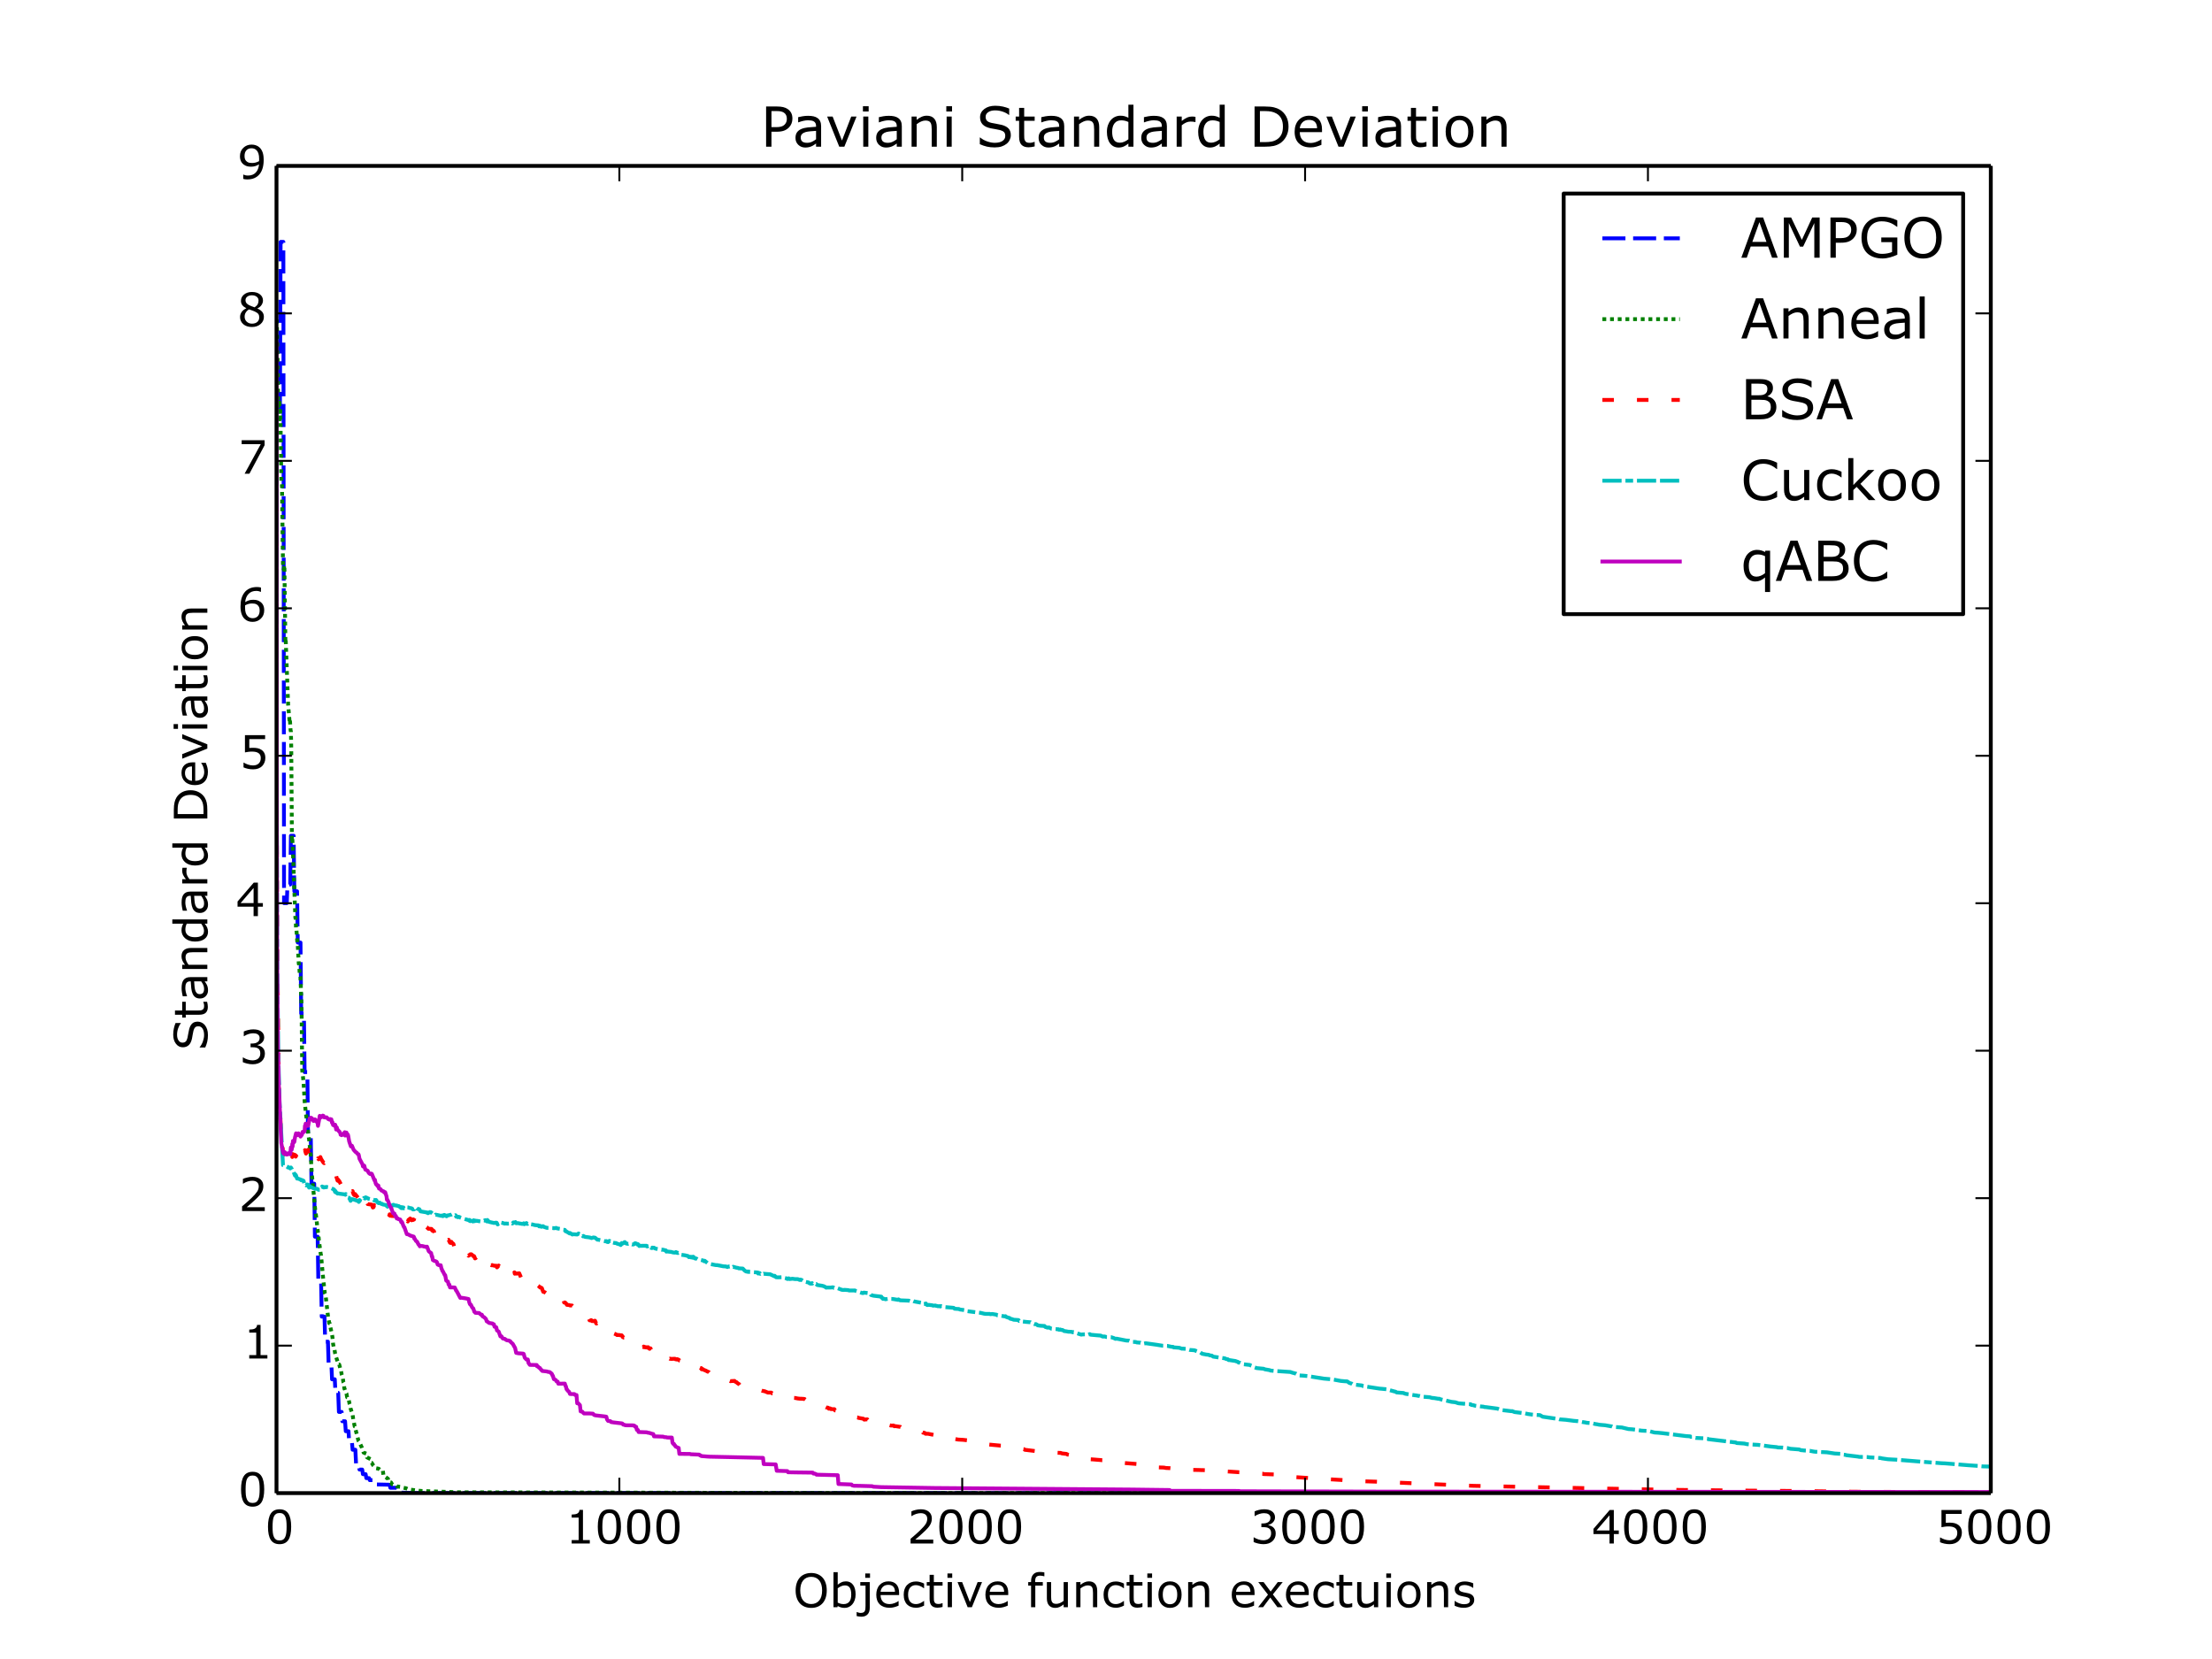 <?xml version="1.0" encoding="utf-8" standalone="no"?>
<!DOCTYPE svg PUBLIC "-//W3C//DTD SVG 1.1//EN"
  "http://www.w3.org/Graphics/SVG/1.1/DTD/svg11.dtd">
<!-- Created with matplotlib (http://matplotlib.org/) -->
<svg height="432pt" version="1.1" viewBox="0 0 576 432" width="576pt" xmlns="http://www.w3.org/2000/svg" xmlns:xlink="http://www.w3.org/1999/xlink">
 <defs>
  <style type="text/css">
*{stroke-linecap:butt;stroke-linejoin:round;}
  </style>
 </defs>
 <g id="figure_1">
  <g id="patch_1">
   <path d="
M0 432
L576 432
L576 0
L0 0
z
" style="fill:#ffffff;"/>
  </g>
  <g id="axes_1">
   <g id="patch_2">
    <path d="
M72 388.8
L518.4 388.8
L518.4 43.2
L72 43.2
z
" style="fill:#ffffff;"/>
   </g>
   <g id="line2d_1">
    <path clip-path="url(#p7ff5b81e1d)" d="
M72 107.166
L72.893 107.166
L73.071 62.99
L73.786 62.99
L73.964 235.175
L74.678 235.175
L74.857 230.313
L75.571 230.313
L75.75 217.628
L76.464 217.628
L76.643 232.083
L77.357 232.083
L77.535 245.436
L78.25 245.436
L78.428 263.922
L79.142 263.922
L79.321 279.167
L80.035 279.167
L80.214 295.924
L80.928 295.924
L81.107 308.22
L81.821 308.22
L81.999 322.029
L82.714 322.029
L82.892 333.522
L83.606 333.522
L83.785 342.847
L84.499 342.847
L84.678 349.365
L85.392 349.365
L85.571 355.047
L86.285 355.047
L86.463 359.163
L87.178 359.163
L87.356 362.71
L88.07 362.71
L88.249 367.659
L88.963 367.659
L89.142 370.093
L89.856 370.093
L90.035 372.681
L90.749 372.681
L90.927 375.522
L91.642 375.522
L91.82 377.503
L92.534 377.503
L92.713 381.064
L93.427 381.064
L93.606 382.669
L94.32 382.669
L94.499 383.868
L95.213 383.868
L95.391 384.903
L96.106 384.903
L96.284 385.427
L96.998 385.427
L97.177 386.239
L97.891 386.239
L98.07 386.544
L101.462 386.62
L101.641 387.41
L103.248 387.41
L103.427 388.144
L104.141 388.144
L104.319 388.676
L107.712 388.754
L108.069 388.792
L518.311 388.8
L518.311 388.8" style="fill:none;stroke:#0000ff;stroke-dasharray:6,2;stroke-dashoffset:0.0;"/>
   </g>
   <g id="line2d_2">
    <path clip-path="url(#p7ff5b81e1d)" d="
M72 83.219
L72.089 83.86
L72.268 91.709
L72.446 105.368
L72.536 107.293
L72.714 104.06
L72.893 109.205
L72.982 106.934
L73.071 111.299
L73.25 125.283
L73.339 125.285
L73.428 126.577
L73.696 147.528
L73.875 148.265
L74.053 147.168
L74.321 167.524
L74.411 166.96
L75.035 183.596
L75.393 187.706
L75.482 187.184
L75.66 190.134
L75.75 190.485
L75.839 194.611
L76.018 218.56
L76.107 218.006
L76.375 224.274
L76.643 231.762
L76.91 239.002
L77 239.245
L77.089 241.934
L77.178 241.9
L77.446 245.717
L77.535 246.037
L77.803 251.001
L77.892 251.145
L78.071 254.064
L78.25 254.525
L78.517 261.786
L78.696 278.723
L78.875 280.196
L79.053 281.919
L79.321 286.728
L79.678 290.156
L80.035 292.725
L80.303 295.54
L80.482 296.688
L80.928 301.092
L81.196 305.647
L82.178 316.103
L82.267 316.305
L82.803 321.011
L82.892 321.366
L83.071 323.29
L83.339 325.161
L83.517 326.563
L83.606 326.96
L84.142 332.821
L84.588 336.765
L84.767 337.133
L85.124 340.258
L85.481 343.406
L85.571 343.6
L85.749 344.575
L85.838 344.582
L86.106 345.941
L86.374 347.111
L86.553 348.079
L86.731 349.913
L86.999 351.329
L87.088 351.361
L87.267 352.441
L87.445 353.141
L88.16 355.34
L88.338 355.324
L88.695 356.715
L88.785 356.744
L88.963 357.872
L89.231 358.594
L89.41 359.883
L89.499 360.036
L89.677 361.619
L89.767 361.715
L90.124 362.77
L90.213 362.885
L90.392 363.839
L90.481 363.853
L90.749 364.188
L91.017 365.506
L91.106 365.72
L91.284 366.741
L91.82 368.391
L91.999 369.731
L92.088 370.049
L92.356 371.426
L92.445 371.456
L92.624 372.385
L93.338 375.155
L93.516 375.375
L93.695 375.97
L93.784 375.989
L94.052 376.562
L94.231 376.961
L94.677 378.247
L95.391 378.529
L95.57 379.49
L96.463 379.946
L96.641 380.872
L96.82 380.931
L96.998 381.282
L97.266 381.654
L97.713 382.034
L97.891 382.318
L98.605 382.449
L98.873 382.682
L99.23 382.771
L99.498 382.828
L99.677 382.842
L99.855 384.17
L100.034 384.515
L100.391 384.607
L100.837 384.929
L101.016 385.048
L101.195 385.897
L101.82 386.022
L101.998 386.409
L102.087 386.432
L102.266 386.594
L102.98 386.746
L103.159 386.821
L103.337 387.045
L104.052 387.149
L104.23 387.167
L104.409 387.289
L105.748 387.546
L105.926 387.636
L106.373 387.834
L107.623 387.992
L108.605 388.138
L109.855 388.249
L119.318 388.59
L224.49 388.798
L518.311 388.8
L518.311 388.8" style="fill:none;stroke:#008000;stroke-dasharray:1,1;stroke-dashoffset:0.0;"/>
   </g>
   <g id="line2d_3">
    <path clip-path="url(#p7ff5b81e1d)" d="
M72 112.187
L72.089 217.545
L72.179 245.553
L72.625 283.26
L72.803 288.901
L72.893 288.364
L73.161 294.64
L73.518 299.608
L73.607 298.96
L73.696 300.787
L73.786 300.227
L73.964 300.578
L74.143 300.478
L74.411 301.077
L74.5 301.026
L74.589 301.108
L74.678 301.487
L74.768 301.215
L75.214 302.02
L75.303 302.083
L75.482 301.384
L75.66 300.763
L75.75 300.853
L75.928 301.155
L76.018 300.482
L76.107 301.276
L76.196 300.514
L76.285 300.698
L76.464 300.8
L76.553 300.642
L76.643 300.854
L76.732 300.803
L76.821 300.736
L77 301.188
L77.089 300.944
L77.267 301.359
L77.535 300.602
L77.625 300.682
L77.714 300.498
L77.803 300.689
L77.982 300.412
L78.071 299.651
L78.16 299.758
L78.339 300.151
L78.428 300.13
L78.517 300.449
L78.696 300.217
L78.875 300.533
L78.964 300.114
L79.053 300.536
L79.41 299.489
L79.678 300.39
L79.857 299.867
L79.946 299.968
L80.035 299.972
L80.214 299.398
L80.392 299.703
L80.482 299.8
L80.66 299.557
L80.839 299.988
L80.928 299.937
L81.107 301.143
L81.196 301.255
L81.374 301.571
L81.553 301.831
L81.642 301.625
L81.731 301.723
L81.999 301.435
L82.178 301.641
L82.267 302.11
L82.356 302.077
L82.446 301.409
L82.714 301.918
L82.803 301.625
L82.981 301.88
L83.249 301.68
L83.428 301.294
L83.606 301.769
L84.142 302.618
L84.321 302.827
L84.41 302.889
L84.499 302.771
L84.678 303.229
L84.767 303.218
L85.035 303.415
L85.124 303.456
L85.213 303.803
L85.303 303.73
L85.392 303.725
L85.571 304.264
L85.66 304.137
L85.838 304.565
L86.731 305.484
L86.82 305.195
L87.088 305.526
L87.356 305.476
L87.445 305.786
L87.624 306.553
L87.892 307.427
L88.07 307.182
L88.249 307.641
L88.338 307.541
L88.874 308.605
L88.963 308.491
L89.231 308.914
L89.32 308.7
L89.41 308.904
L89.499 308.728
L89.588 308.939
L89.677 308.865
L89.767 308.857
L90.124 309.167
L90.302 308.708
L90.392 308.738
L90.659 309.372
L90.838 309.139
L91.017 309.311
L91.106 309.237
L91.195 309.331
L91.463 310.072
L91.642 310.4
L91.82 310.155
L91.999 310.813
L92.177 311.133
L92.267 311.076
L92.356 311.268
L92.445 310.907
L93.249 311.912
L93.338 311.891
L93.516 311.452
L93.606 311.478
L93.784 311.083
L93.963 312.385
L94.052 312.435
L94.588 311.879
L94.677 312.131
L94.766 312.089
L94.945 312.099
L95.034 312.526
L95.124 312.177
L95.749 313.541
L96.82 313.684
L97.088 314.437
L97.266 314.355
L97.445 313.786
L97.623 314.105
L97.713 313.909
L97.891 314.165
L98.516 314.939
L98.605 315.135
L98.695 315.069
L98.873 315.056
L99.052 314.977
L99.32 315.151
L99.588 315.177
L99.855 315.147
L99.945 314.938
L100.302 315.437
L100.391 315.396
L100.48 315.941
L100.57 315.886
L100.659 316.124
L100.837 315.942
L101.105 316.188
L101.195 316.112
L101.373 316.447
L101.462 316.208
L101.641 316.602
L101.82 316.236
L101.909 316.262
L102.087 316.655
L102.355 316.431
L102.534 316.68
L102.802 316.568
L103.159 317.02
L103.248 316.783
L103.427 316.906
L103.605 316.568
L103.694 316.679
L103.784 316.527
L103.873 316.682
L104.052 316.666
L104.409 317.373
L104.587 317.146
L104.855 317.379
L104.944 317.256
L105.123 317.648
L105.301 317.723
L105.48 317.647
L105.659 317.768
L105.837 318.049
L105.926 318.227
L106.105 317.7
L106.194 318.073
L106.373 317.641
L106.462 317.73
L106.641 317.443
L106.819 317.297
L107.087 317.523
L107.176 317.763
L107.444 317.547
L107.533 317.691
L107.712 317.533
L107.801 317.57
L107.891 317.167
L107.98 317.327
L108.069 317.166
L108.248 317.344
L108.426 317.46
L108.873 318.506
L109.23 318.687
L109.408 318.731
L109.587 318.598
L109.676 318.789
L109.765 318.714
L109.855 318.483
L110.033 319.124
L110.212 319.228
L110.301 319.391
L110.48 319.843
L110.569 319.99
L110.926 319.432
L111.105 319.541
L111.551 319.975
L111.908 319.969
L112.176 320.014
L112.355 319.999
L112.533 320.43
L112.622 320.29
L112.98 320.57
L113.158 321.152
L113.247 321.075
L113.604 321.788
L114.051 322.238
L114.14 322.196
L114.229 322.337
L114.408 322.278
L114.587 322.357
L114.676 322.471
L114.765 322.227
L114.944 322.598
L115.033 322.314
L115.122 322.399
L115.212 322.243
L115.301 322.299
L115.39 322.286
L115.479 322.563
L115.569 322.343
L115.926 322.864
L116.283 322.71
L116.551 322.958
L116.819 322.834
L117.176 323.61
L117.265 323.553
L117.354 323.671
L117.533 323.355
L117.711 323.625
L118.068 323.909
L118.247 324.551
L118.336 324.523
L118.604 324.448
L119.14 325.013
L119.229 324.897
L119.408 325.2
L119.676 324.743
L119.854 324.976
L120.033 324.99
L120.211 325.103
L120.39 325.473
L120.479 325.446
L120.658 325.311
L121.283 326.105
L121.55 326.311
L121.818 326.906
L121.908 326.793
L121.997 326.998
L122.175 326.829
L122.265 326.85
L122.443 326.621
L122.711 326.606
L122.89 326.73
L123.336 327.161
L123.425 327.075
L123.515 327.21
L123.693 327.688
L123.872 327.595
L124.229 327.187
L124.318 327.216
L124.764 327.88
L124.854 327.491
L125.211 327.945
L125.3 327.938
L125.479 328.384
L125.925 328.646
L126.014 328.372
L126.104 328.436
L126.55 328.601
L126.639 328.883
L126.729 328.678
L126.818 328.742
L127.175 329.024
L127.264 328.987
L127.711 329.337
L127.889 329.427
L128.068 329.487
L128.157 329.417
L128.336 329.494
L128.782 329.603
L128.961 329.572
L129.228 329.708
L129.318 329.603
L129.407 330.027
L129.496 329.956
L129.853 329.542
L130.568 330.469
L130.925 330.428
L131.282 330.72
L131.371 330.402
L131.46 330.627
L131.55 330.571
L131.728 330.544
L131.907 330.762
L132.085 330.767
L132.264 331.093
L132.443 330.707
L132.8 331.074
L133.068 331.111
L133.246 330.996
L133.514 331.126
L133.603 331.634
L133.692 331.579
L133.782 331.641
L133.96 331.316
L134.05 331.674
L134.139 331.607
L134.228 331.53
L134.407 331.652
L135.21 331.561
L135.835 333.039
L136.103 333.091
L136.282 332.958
L136.817 333.229
L136.996 333.446
L137.264 333.309
L137.621 333.477
L137.978 333.431
L138.067 333.607
L138.156 333.561
L138.692 333.365
L138.96 333.789
L139.139 333.701
L139.585 334.041
L139.674 334.147
L139.853 334.594
L140.388 335.002
L140.656 335.274
L140.746 335.214
L141.103 335.427
L141.281 335.955
L141.46 336.387
L141.817 336.48
L141.996 336.586
L142.353 336.843
L142.531 336.761
L142.62 336.787
L142.799 336.94
L142.888 336.988
L143.067 337.254
L143.156 337.208
L143.335 337.469
L143.424 337.42
L143.603 337.517
L143.781 337.644
L143.87 338.124
L143.96 338.088
L144.585 338.222
L144.852 338.138
L145.031 338.124
L145.299 338.255
L145.567 338.474
L145.656 338.467
L145.835 338.343
L145.924 338.422
L146.102 338.339
L146.37 338.574
L146.46 338.563
L146.638 338.686
L146.817 338.744
L146.906 339.185
L146.995 339.158
L147.174 339.182
L147.352 339.384
L147.442 339.444
L147.62 339.78
L148.245 339.836
L148.424 339.94
L148.959 339.952
L150.031 340.969
L150.477 341.135
L150.834 341.587
L151.013 341.579
L151.37 342.12
L151.906 342.272
L152.173 342.467
L152.531 342.591
L152.709 342.462
L152.888 342.759
L153.066 342.753
L153.513 343.81
L153.691 343.833
L153.87 343.802
L153.959 343.757
L154.138 344.004
L154.495 344.005
L154.941 343.911
L155.209 344.537
L155.298 344.653
L155.566 344.501
L155.923 344.666
L156.102 344.897
L156.191 344.882
L156.548 345.274
L156.727 345.382
L157.084 345.646
L157.352 345.451
L157.62 345.767
L157.887 345.91
L158.334 345.961
L158.691 346.249
L158.959 346.559
L159.227 346.587
L159.316 346.796
L159.405 346.734
L159.673 346.7
L159.762 347.253
L159.852 347.237
L160.476 347.487
L160.655 347.639
L161.191 347.622
L161.369 347.679
L161.905 347.719
L162.173 348.174
L162.262 348.17
L162.441 348.319
L163.333 348.286
L163.958 349.006
L164.226 349.124
L164.316 349.106
L164.494 349.431
L164.583 349.581
L164.673 349.526
L165.03 349.772
L165.119 349.872
L165.298 350.142
L165.744 350.378
L165.923 350.224
L166.905 350.483
L167.172 350.733
L167.53 350.778
L167.619 350.639
L167.708 350.804
L167.887 350.734
L168.065 350.867
L168.244 350.81
L168.422 350.888
L168.512 350.831
L168.69 350.957
L168.78 350.81
L169.137 351.231
L169.404 351.118
L169.672 351.918
L170.029 352.056
L170.297 352.358
L170.476 352.416
L170.654 352.508
L170.744 352.553
L170.922 352.477
L171.101 352.864
L171.369 352.905
L172.172 353.028
L172.529 353.061
L172.619 353.057
L172.797 353.37
L173.244 353.401
L173.868 353.754
L174.226 353.705
L174.404 353.813
L174.493 353.784
L174.672 353.86
L175.743 353.817
L175.922 353.972
L176.011 353.906
L176.279 354.028
L176.368 353.919
L176.636 354.068
L176.725 354.061
L176.993 354.303
L177.35 354.384
L177.529 354.55
L177.618 354.456
L177.975 354.636
L178.154 354.664
L178.332 354.81
L178.511 354.743
L178.6 354.736
L178.779 355.028
L179.315 354.972
L180.207 355.173
L180.386 355.388
L180.475 355.381
L181.011 355.919
L181.993 355.954
L182.172 356.13
L182.529 356.296
L182.618 356.25
L182.707 356.569
L182.796 356.488
L182.975 356.499
L183.154 356.654
L183.868 356.946
L184.136 357.106
L184.582 357.293
L184.761 357.48
L184.939 357.421
L185.118 357.593
L185.743 357.947
L186.011 358.026
L186.368 358.105
L186.636 358.164
L186.993 358.296
L187.26 358.309
L187.707 358.38
L188.064 358.569
L188.689 358.737
L188.778 358.818
L188.957 359.159
L190.207 359.662
L190.385 359.636
L191.278 359.587
L191.457 359.782
L191.724 359.906
L191.814 359.932
L191.992 360.137
L192.349 360.371
L192.439 360.412
L192.617 360.65
L193.421 360.882
L193.599 361.075
L193.867 361.067
L194.403 361.324
L194.581 361.349
L195.206 361.54
L195.385 361.618
L196.724 361.807
L197.617 361.846
L197.796 361.947
L198.42 362.145
L198.599 362.183
L199.135 362.281
L199.938 362.62
L200.831 362.626
L201.099 362.835
L201.188 362.833
L201.367 362.953
L202.617 363.198
L202.706 363.197
L202.884 363.393
L203.867 363.445
L204.045 363.544
L204.759 363.597
L204.938 363.528
L205.116 363.597
L205.563 363.747
L205.831 363.683
L205.92 363.679
L206.099 363.932
L206.277 363.929
L206.545 364.004
L207.081 364.03
L207.706 364.158
L208.331 364.229
L208.598 364.225
L209.313 364.268
L209.491 364.297
L209.848 364.555
L210.116 364.622
L210.205 364.624
L210.384 364.999
L210.563 364.941
L210.741 365.291
L211.098 365.351
L211.634 365.4
L212.17 365.475
L212.527 365.537
L213.509 365.808
L214.58 366.18
L214.759 366.291
L215.205 366.504
L215.652 366.565
L215.83 366.831
L216.187 366.744
L216.366 366.925
L216.812 366.931
L217.169 366.961
L217.259 366.939
L217.437 367.267
L217.973 367.335
L218.508 367.519
L218.687 367.662
L218.866 367.745
L219.133 367.755
L219.312 367.892
L219.491 367.935
L219.758 368.14
L220.562 368.293
L222.705 368.858
L222.972 369.072
L223.33 369.094
L223.508 369.202
L224.847 369.439
L225.026 369.668
L225.829 369.589
L226.097 369.943
L226.365 370.026
L226.99 370.206
L227.347 370.371
L227.615 370.506
L228.865 370.675
L229.311 370.658
L229.668 370.792
L231.276 370.965
L231.454 371.071
L231.99 371.214
L232.704 371.202
L232.883 371.397
L233.15 371.36
L233.954 371.48
L234.49 371.567
L234.668 371.719
L235.561 371.762
L236.097 371.825
L236.543 371.845
L236.989 372.011
L240.204 372.813
L240.382 373.085
L240.561 373.042
L240.739 373.148
L240.828 373.143
L241.007 373.352
L241.632 373.343
L243.15 373.646
L243.418 373.734
L244.043 373.797
L245.203 373.885
L245.56 374.304
L245.917 374.254
L246.364 374.303
L249.489 374.858
L250.828 374.933
L251.988 375.07
L253.685 375.226
L253.863 375.331
L254.042 375.411
L254.756 375.558
L255.113 375.657
L255.47 375.654
L255.738 375.792
L256.363 375.98
L256.631 376.025
L257.167 376.125
L259.845 376.374
L260.559 376.44
L261.631 376.483
L261.809 376.585
L262.077 376.613
L262.345 376.76
L266.63 377.362
L266.898 377.536
L267.166 377.558
L268.059 377.666
L269.844 377.884
L271.094 377.93
L271.362 377.998
L272.701 378.214
L276.183 378.331
L276.54 378.465
L276.808 378.5
L277.701 378.593
L277.969 378.755
L278.415 378.845
L278.862 378.869
L279.219 378.951
L279.397 379.075
L279.933 379.108
L280.112 379.301
L281.183 379.415
L282.433 379.655
L283.326 379.759
L283.594 379.769
L283.772 379.988
L284.486 380.022
L286.718 380.202
L286.986 380.247
L287.79 380.266
L288.236 380.381
L289.129 380.456
L289.308 380.625
L292.968 380.98
L296.093 381.229
L296.271 381.343
L296.45 381.35
L296.628 381.478
L297.7 381.675
L297.878 381.758
L299.396 381.906
L300.2 381.969
L301.36 382.03
L301.539 382.108
L303.057 382.151
L303.592 382.255
L304.753 382.314
L305.199 382.36
L306.449 382.414
L308.235 382.556
L309.128 382.601
L309.842 382.644
L310.02 382.737
L312.252 382.786
L312.877 382.81
L314.663 382.84
L322.609 383.36
L325.287 383.463
L326.269 383.568
L327.43 383.669
L327.787 383.705
L328.859 383.751
L329.037 383.846
L333.055 383.981
L334.037 384.186
L336.358 384.375
L336.894 384.613
L343.411 385.037
L355.107 385.723
L358.321 385.823
L375.641 386.572
L377.516 386.654
L380.641 386.787
L383.766 386.908
L426.977 387.798
L434.12 387.915
L435.28 387.944
L439.209 387.988
L444.208 388.031
L453.583 388.136
L468.046 388.249
L482.688 388.435
L500.544 388.529
L504.026 388.551
L518.311 388.62
L518.311 388.62" style="fill:none;stroke:#ff0000;stroke-dasharray:3,6;stroke-dashoffset:0.0;"/>
   </g>
   <g id="line2d_4">
    <path clip-path="url(#p7ff5b81e1d)" d="
M72 103.501
L72.089 214.037
L72.179 249.685
L72.446 274.273
L72.803 287.186
L73.696 303.412
L73.964 303.479
L74.857 303.834
L74.946 304.005
L75.125 303.945
L75.571 304.265
L75.75 304.011
L76.018 304.469
L76.196 304.917
L76.285 305.061
L76.375 304.987
L76.821 306.135
L76.91 305.822
L77.089 306.074
L77.357 306.901
L77.535 306.893
L78.25 307.134
L78.428 307.341
L78.517 307.237
L78.875 307.386
L79.053 307.485
L79.321 308.579
L79.499 308.436
L79.767 308.7
L79.946 308.417
L80.035 308.547
L80.214 308.477
L80.482 309.253
L80.571 308.862
L80.66 308.885
L80.839 309.017
L81.017 309.136
L81.91 309.531
L81.999 309.585
L82.178 309.537
L82.624 309.56
L82.803 309.743
L82.981 309.822
L83.428 309.812
L83.696 309.214
L83.785 309.237
L83.874 308.962
L83.963 308.995
L84.053 309.137
L84.142 309.053
L84.321 309.223
L84.499 309.114
L84.767 309.174
L84.946 309.065
L85.928 309.229
L86.999 309.76
L87.267 310.399
L87.356 310.147
L87.535 310.557
L87.713 310.608
L87.892 310.806
L88.07 310.756
L88.338 310.83
L89.767 311.018
L89.945 311.121
L90.035 310.924
L90.57 311.819
L90.927 311.914
L91.284 312.694
L91.642 312.246
L92.088 312.345
L93.338 312.795
L93.427 312.983
L93.516 312.892
L93.606 312.475
L93.695 312.679
L93.874 312.091
L94.052 312.169
L94.32 312.149
L94.588 312.161
L94.766 311.942
L95.034 312.093
L95.213 311.778
L95.57 311.918
L95.927 312.127
L97.177 312.403
L97.356 312.423
L97.445 312.596
L97.534 312.535
L97.623 312.622
L97.891 312.455
L97.981 312.512
L98.248 313.065
L98.605 313.308
L98.873 313.159
L99.141 313.407
L99.32 313.512
L99.498 313.473
L99.677 313.644
L100.57 313.8
L100.748 314.095
L100.837 314.048
L100.927 314.229
L101.016 314.174
L101.284 314.316
L101.462 314.091
L101.82 314.521
L101.998 313.915
L102.444 313.709
L102.623 313.843
L103.337 313.934
L103.605 314.034
L103.873 314.078
L104.498 314.596
L104.587 314.316
L104.766 314.621
L104.944 314.548
L105.034 314.404
L105.123 314.646
L105.212 314.603
L105.391 314.688
L105.569 314.485
L105.659 314.499
L105.748 314.325
L105.837 314.38
L106.284 314.413
L106.641 314.546
L107.176 314.638
L107.533 314.933
L107.801 314.917
L107.891 314.884
L107.98 314.687
L108.069 314.79
L108.248 314.497
L108.337 314.421
L108.783 314.819
L108.962 314.839
L109.14 314.842
L109.23 314.932
L109.498 315.439
L111.194 315.724
L111.283 315.842
L111.372 315.738
L111.462 315.916
L111.64 315.768
L111.819 315.73
L111.908 315.626
L112.087 315.703
L112.176 315.641
L113.158 316.445
L113.247 316.469
L113.426 316.285
L113.872 316.376
L114.854 316.599
L115.033 316.548
L115.212 316.488
L115.301 316.689
L115.39 316.647
L115.658 316.361
L115.747 316.363
L115.926 316.566
L116.104 316.551
L116.194 316.54
L116.283 316.723
L116.461 316.502
L116.819 316.468
L116.997 316.398
L117.533 316.281
L117.711 316.184
L118.247 316.319
L118.336 316.341
L118.426 316.517
L118.604 316.436
L118.693 316.499
L118.783 316.82
L118.872 316.754
L119.14 316.878
L119.229 316.965
L119.408 316.833
L119.676 316.924
L119.943 317.104
L120.122 317.175
L122.086 317.737
L122.175 317.851
L122.265 317.662
L122.354 317.731
L122.443 317.988
L122.622 317.911
L122.979 317.938
L123.157 318.076
L123.336 317.746
L123.515 317.9
L123.604 317.995
L123.693 317.828
L123.782 317.879
L124.318 317.919
L125.032 318.052
L125.479 318.122
L126.193 317.793
L126.282 317.865
L126.372 317.724
L126.461 317.789
L126.639 317.867
L126.818 318.068
L126.907 317.68
L127.354 318.17
L128.068 318.336
L128.693 318.464
L128.961 318.398
L129.318 318.395
L129.586 318.843
L129.943 318.516
L130.211 318.74
L130.3 318.635
L130.478 318.369
L130.746 318.423
L131.103 318.521
L131.371 318.63
L131.818 318.594
L132.085 318.644
L132.71 318.612
L132.978 318.402
L133.157 318.58
L133.335 318.541
L133.425 318.605
L133.692 318.308
L134.139 318.386
L134.228 318.223
L134.407 318.527
L135.032 318.512
L135.3 318.611
L135.567 318.614
L135.835 318.686
L136.282 318.71
L136.371 318.543
L136.549 318.782
L136.728 318.604
L136.907 318.607
L137.085 318.485
L137.264 318.718
L137.442 318.658
L137.532 318.568
L137.71 318.774
L138.156 318.776
L138.692 318.858
L138.96 318.929
L139.317 319.02
L140.21 319.086
L140.388 319.348
L140.567 319.332
L140.656 319.195
L140.924 319.446
L141.103 319.44
L141.371 319.277
L141.549 319.383
L141.728 319.515
L142.085 319.624
L142.353 319.723
L144.049 319.792
L144.228 319.833
L144.852 319.745
L145.031 319.863
L145.924 320.009
L146.192 320.171
L147.084 320.262
L147.263 320.619
L147.352 320.575
L147.531 320.704
L148.334 321.194
L148.424 321.064
L149.049 321.472
L149.227 321.384
L150.299 321.464
L150.656 321.19
L150.834 321.342
L151.727 321.692
L151.816 321.944
L151.906 321.833
L152.263 322.044
L152.441 322.096
L152.709 322.125
L153.245 322.185
L153.602 322.248
L153.87 322.334
L154.048 322.395
L154.495 322.232
L154.941 322.288
L155.566 322.818
L155.745 322.801
L157.62 323.232
L157.887 323.174
L158.066 323.386
L158.155 323.332
L158.334 323.45
L158.512 323.212
L158.602 323.242
L158.691 323.119
L159.048 323.358
L159.137 323.284
L159.227 323.397
L159.316 323.326
L159.494 323.524
L160.03 323.668
L160.387 323.679
L160.655 323.829
L161.28 324.029
L161.548 324.027
L161.637 324.214
L161.726 324.07
L161.905 323.68
L161.994 323.893
L162.173 323.787
L162.441 323.665
L162.619 323.456
L162.708 323.437
L163.066 323.813
L163.423 323.876
L163.601 323.892
L163.78 323.847
L164.048 323.79
L164.316 323.95
L164.583 324.049
L164.94 324.055
L165.119 323.964
L165.298 323.76
L165.476 323.739
L165.833 323.894
L166.012 324.088
L166.101 323.957
L166.369 324.216
L166.458 324.465
L166.548 324.411
L168.333 324.39
L168.422 324.546
L168.512 324.476
L168.601 324.569
L168.78 324.422
L168.869 324.697
L168.958 324.611
L169.137 324.71
L169.315 324.723
L169.583 324.965
L169.762 325.001
L169.851 324.87
L170.029 324.938
L170.208 324.891
L170.297 324.893
L170.565 325.085
L170.744 325.15
L172.351 325.444
L172.529 325.391
L173.422 325.615
L173.511 325.926
L173.601 325.88
L173.868 325.897
L174.851 326.005
L175.029 326.082
L175.386 326.157
L175.833 326.183
L176.011 326.028
L176.279 326.243
L176.368 326.169
L176.547 326.284
L176.725 326.217
L176.815 326.279
L176.993 326.63
L177.083 326.63
L177.261 326.721
L178.332 326.871
L179.136 327.058
L179.404 327.363
L179.672 327.242
L179.94 327.43
L180.029 327.281
L180.297 327.496
L180.386 327.444
L180.475 327.234
L180.564 327.295
L180.654 327.34
L180.832 327.645
L181.1 327.729
L181.279 327.695
L181.636 327.911
L182.082 327.904
L182.261 328.035
L183.243 328.271
L183.332 328.419
L183.511 328.305
L184.404 329.042
L186.368 329.428
L186.725 329.427
L188.332 329.743
L189.046 329.779
L189.403 329.941
L189.582 329.85
L189.76 329.787
L189.85 329.826
L190.028 329.787
L190.207 329.954
L190.385 329.986
L190.564 330.095
L190.921 329.859
L191.1 329.922
L191.814 330.118
L192.171 330.158
L192.349 330.27
L193.421 330.329
L193.867 330.815
L194.224 331.074
L194.403 331.122
L194.581 331.089
L194.76 331.198
L194.849 331.203
L194.939 331.085
L195.206 331.222
L195.831 331.237
L197.349 331.357
L197.438 331.633
L197.528 331.595
L197.796 331.49
L197.974 331.708
L198.153 331.609
L198.51 331.852
L198.867 331.68
L199.045 331.697
L199.492 331.738
L200.563 331.817
L201.635 332.337
L201.724 332.208
L202.081 332.59
L202.527 332.621
L203.599 332.582
L204.134 332.586
L204.313 332.781
L204.938 332.917
L205.027 333.056
L205.206 332.934
L205.384 332.871
L205.563 333.067
L206.366 332.981
L207.081 333.08
L207.616 333.068
L207.795 333.096
L208.241 333.296
L208.42 333.191
L208.598 333.31
L208.688 333.262
L209.134 333.651
L209.223 333.61
L209.402 333.718
L210.563 333.96
L210.83 334.2
L211.009 334.211
L211.188 334.282
L211.366 334.219
L211.455 334.121
L211.545 334.238
L211.634 334.104
L211.812 334.111
L212.17 334.187
L212.437 334.354
L212.527 334.351
L212.795 334.607
L213.241 334.68
L214.044 334.803
L214.491 334.917
L214.937 335.142
L215.116 335.301
L215.384 335.271
L215.562 335.264
L216.455 335.268
L216.723 335.209
L216.991 335.234
L217.169 335.371
L217.437 335.384
L218.151 335.46
L218.955 335.769
L219.223 335.867
L219.58 335.907
L219.758 335.905
L219.937 335.874
L220.919 335.949
L221.098 336.04
L222.615 336.031
L222.794 336.139
L224.49 336.694
L224.758 336.72
L224.937 336.591
L225.919 336.698
L226.187 336.841
L226.276 336.755
L226.544 336.922
L226.633 336.906
L226.812 337.223
L227.436 337.399
L229.49 337.646
L229.579 337.917
L229.668 337.88
L229.936 338.237
L230.026 338.168
L230.293 338.212
L230.561 338.325
L230.74 338.29
L231.365 338.187
L231.543 338.284
L231.99 338.236
L232.168 338.239
L232.525 338.257
L233.865 338.486
L233.954 338.353
L234.4 338.601
L236.632 338.688
L236.989 338.821
L237.436 338.632
L237.972 338.865
L238.596 338.994
L239.846 339.218
L240.025 339.452
L240.114 339.374
L240.293 339.498
L240.471 339.591
L240.65 339.577
L241.096 339.428
L241.275 339.719
L241.453 339.84
L241.811 339.784
L242.703 339.877
L242.971 339.991
L243.239 339.965
L243.596 339.96
L243.775 340.036
L244.043 340.078
L244.221 340.142
L244.668 340.119
L244.846 340.204
L245.025 340.081
L245.471 340.168
L245.739 340.219
L246.096 340.369
L248.06 340.528
L248.239 340.562
L248.328 340.557
L248.596 340.793
L249.31 340.841
L249.667 340.848
L249.935 340.992
L250.739 341.093
L250.917 341.125
L251.096 341.155
L251.274 341.312
L251.631 341.303
L251.81 341.419
L255.203 341.841
L255.381 341.867
L256.274 342.084
L256.72 342.142
L257.702 342.13
L257.881 342.211
L258.417 342.162
L259.488 342.339
L259.667 342.489
L260.113 342.515
L261.631 342.79
L261.809 342.724
L262.077 342.957
L262.702 343.158
L262.881 343.191
L263.059 343.394
L263.506 343.481
L263.952 343.653
L265.202 343.736
L265.38 343.973
L265.47 343.951
L265.648 344.049
L267.345 344.236
L268.327 344.314
L268.595 344.512
L269.041 344.657
L269.398 344.802
L269.755 344.792
L269.934 344.911
L270.023 344.934
L270.202 345.112
L270.916 345.221
L271.987 345.279
L272.166 345.518
L272.523 345.636
L272.791 345.724
L273.148 345.662
L273.773 345.983
L274.308 346.031
L275.112 346.097
L275.38 346.157
L275.558 346.12
L275.737 346.261
L276.005 346.272
L276.094 346.193
L276.362 346.325
L276.63 346.307
L276.808 346.417
L276.898 346.445
L277.076 346.598
L277.701 346.678
L278.148 346.767
L278.683 346.789
L279.13 346.819
L279.308 346.926
L279.487 346.862
L279.665 346.893
L280.022 347.016
L280.29 347.126
L281.54 347.538
L281.897 347.48
L282.879 347.456
L283.058 347.534
L283.236 347.431
L283.415 347.536
L283.772 347.402
L284.04 347.56
L285.915 347.731
L286.629 347.783
L286.986 347.986
L287.076 347.977
L287.254 348.058
L287.522 348
L287.879 348.082
L288.058 348.147
L289.308 348.192
L289.665 348.302
L290.022 348.419
L290.468 348.641
L290.736 348.575
L293.236 349.066
L293.95 349.104
L294.307 349.247
L294.754 349.432
L295.736 349.443
L296.004 349.565
L296.986 349.646
L297.611 349.916
L298.325 349.776
L301.182 350.174
L301.807 350.276
L302.789 350.428
L303.949 350.464
L305.021 350.695
L305.467 350.716
L305.646 350.878
L306.003 350.882
L307.074 350.961
L307.788 351.208
L308.056 351.158
L308.235 351.212
L308.949 351.22
L309.217 351.353
L309.753 351.514
L311.003 351.603
L312.252 352.076
L312.52 352.129
L313.056 352.526
L313.77 352.656
L314.038 352.718
L314.752 352.793
L315.02 352.935
L315.556 353.002
L315.913 353.266
L317.966 353.572
L318.948 353.713
L319.306 353.889
L319.752 353.958
L319.931 354.163
L320.198 354.171
L321.716 354.407
L321.984 354.518
L322.341 354.623
L322.52 354.809
L322.877 354.86
L323.234 355.026
L323.412 355.067
L323.77 355.237
L324.305 355.302
L325.466 355.437
L325.734 355.584
L326.002 355.69
L326.18 355.834
L326.359 355.95
L327.252 356.251
L329.037 356.418
L329.394 356.572
L330.644 356.787
L330.823 356.89
L331.894 356.99
L336.001 357.26
L336.269 357.356
L336.537 357.446
L336.715 357.499
L336.983 357.558
L337.251 357.648
L337.429 357.672
L338.233 358.152
L339.394 358.222
L340.733 358.348
L341.893 358.544
L344.75 358.996
L345.018 359.014
L345.465 359.058
L346.982 359.177
L347.25 359.246
L347.518 359.29
L349.125 359.59
L350.375 359.697
L350.732 359.701
L350.911 359.768
L351.357 360.109
L352.071 360.333
L352.25 360.442
L352.875 360.565
L354.66 360.771
L354.928 360.935
L359.214 361.591
L359.749 361.633
L361.267 361.777
L361.803 361.981
L363.142 362.341
L363.41 362.399
L363.678 362.588
L365.463 362.731
L365.82 362.895
L365.999 362.942
L368.499 363.339
L368.945 363.381
L369.124 363.448
L369.481 363.486
L369.66 363.514
L369.927 363.588
L370.463 363.698
L372.249 363.831
L372.963 364.031
L373.231 364.031
L373.588 364.08
L374.481 364.231
L374.838 364.234
L375.016 364.351
L377.963 365.038
L378.945 365.145
L379.391 365.29
L379.748 365.406
L380.016 365.441
L382.962 365.663
L383.141 365.842
L383.766 365.93
L383.944 366.017
L385.462 366.222
L386.266 366.289
L386.533 366.383
L386.98 366.414
L389.926 366.803
L390.819 367.146
L393.587 367.475
L393.765 367.45
L394.39 367.699
L397.158 368.034
L397.783 368.189
L398.676 368.32
L399.747 368.427
L400.997 368.492
L401.711 368.912
L405.818 369.506
L406.086 369.594
L407.693 369.713
L409.836 369.988
L410.728 370.058
L411.353 370.139
L412.068 370.292
L412.871 370.413
L413.139 370.487
L414.567 370.591
L415.371 370.81
L415.817 370.87
L416.442 370.998
L416.799 371.032
L417.96 371.13
L419.656 371.427
L419.924 371.547
L422.335 371.707
L424.031 372.119
L425.013 372.186
L425.37 372.226
L427.513 372.543
L429.299 372.622
L429.656 372.718
L430.638 372.977
L430.906 373.029
L431.798 373.082
L432.959 373.199
L439.03 373.953
L440.101 374.022
L440.28 374.156
L440.637 374.147
L440.816 374.259
L441.173 374.321
L441.53 374.424
L443.762 374.536
L444.655 374.655
L444.833 374.76
L451.976 375.616
L452.244 375.76
L454.208 375.899
L454.922 376.06
L455.904 376.134
L457.779 376.238
L461.082 376.672
L462.689 376.831
L462.868 376.911
L464.118 376.946
L465.368 377.063
L466.26 377.264
L468.492 377.434
L468.939 377.617
L469.385 377.653
L469.653 377.695
L471.26 377.785
L471.528 377.839
L472.242 377.976
L472.689 378.032
L475.724 378.181
L477.778 378.491
L479.206 378.572
L479.385 378.724
L480.456 378.831
L480.813 378.935
L483.759 379.288
L484.116 379.36
L486.348 379.422
L486.884 379.499
L489.741 379.669
L490.009 379.753
L491.437 379.959
L491.795 379.995
L493.848 380.104
L503.312 380.857
L504.562 380.941
L505.633 381.025
L506.526 381.061
L512.686 381.557
L513.579 381.616
L515.007 381.712
L516.347 381.847
L518.311 381.893
L518.311 381.893" style="fill:none;stroke:#00bfbf;stroke-dasharray:5,1,2,1,5,1;stroke-dashoffset:0.0;"/>
   </g>
   <g id="line2d_5">
    <path clip-path="url(#p7ff5b81e1d)" d="
M72 89.373
L72.089 216.671
L72.179 249.961
L72.357 272.355
L72.625 283.12
L72.803 287.293
L73.25 297.668
L73.696 300.117
L73.875 300.405
L74.143 300.009
L74.321 300.232
L74.411 300.591
L74.5 300.33
L74.589 300.648
L74.678 300.397
L74.768 300.43
L74.857 300.627
L75.035 300.298
L75.571 300.588
L75.75 298.788
L75.928 299.428
L76.018 299.073
L76.107 297.882
L76.196 298.549
L76.285 297.096
L76.464 297.54
L76.553 297.228
L76.643 297.328
L76.821 296.159
L77.089 295.117
L77.267 295.619
L77.446 295.473
L77.535 295.565
L77.714 295.122
L77.803 295.195
L78.25 295.962
L78.607 295.505
L78.785 294.742
L78.875 294.934
L79.321 294.611
L79.41 293.153
L79.499 293.268
L79.589 292.594
L79.678 293.297
L79.767 293.23
L80.035 292.739
L80.214 293.167
L80.66 291.202
L80.749 291.553
L80.928 291.042
L81.107 291.114
L81.285 291.257
L81.642 291.899
L81.731 291.828
L81.91 291.659
L81.999 291.474
L82.089 291.52
L82.267 291.758
L82.356 292.049
L82.535 291.906
L82.624 291.903
L82.803 293.173
L83.071 291.727
L83.249 290.571
L83.339 291.119
L83.428 290.713
L83.517 290.837
L83.606 290.637
L83.696 290.912
L83.785 290.746
L83.874 290.831
L84.053 290.499
L84.231 290.556
L84.41 290.957
L84.856 291.003
L85.035 290.941
L85.481 291.417
L85.571 291.402
L85.749 291.534
L85.928 291.579
L86.017 291.4
L86.195 291.637
L86.285 291.474
L86.463 292.385
L86.553 292.171
L86.731 292.957
L86.91 292.893
L86.999 292.853
L87.088 293.149
L87.267 292.857
L87.356 293.077
L87.535 294.132
L87.713 293.594
L87.803 294.133
L87.892 294.118
L88.249 294.59
L88.338 294.599
L88.606 295.048
L88.695 295.489
L88.785 295.447
L88.963 295.605
L89.231 295.425
L89.41 295.243
L89.588 295.113
L89.767 294.819
L89.856 295.696
L89.945 295.628
L90.035 295.327
L90.124 295.518
L90.213 294.912
L90.481 295.769
L90.57 295.426
L90.659 295.701
L90.927 297.219
L91.374 298.523
L91.463 298.327
L91.552 298.374
L91.642 298.35
L92.088 299.413
L92.624 300.006
L92.891 300.146
L93.07 300.442
L93.249 300.537
L93.338 300.562
L93.427 300.788
L93.606 301.732
L94.409 303.23
L94.499 303.703
L94.588 303.611
L94.677 303.818
L94.856 303.543
L95.124 304.551
L95.749 304.871
L96.016 305.418
L96.284 305.653
L96.373 305.707
L96.641 305.584
L96.82 305.669
L97.534 307.402
L97.623 307.216
L97.802 308.079
L97.981 308.455
L98.07 308.384
L98.338 308.882
L98.516 308.71
L98.695 309.498
L98.873 309.529
L99.052 309.655
L99.141 309.696
L99.32 310.008
L99.945 310.252
L100.034 310.496
L100.123 310.458
L100.302 310.45
L100.659 311.556
L100.748 312.419
L100.837 312.34
L101.105 312.853
L101.552 314.134
L101.82 314.417
L102.266 315.692
L102.355 315.927
L102.444 315.849
L102.623 316.013
L102.712 316.007
L102.891 316.633
L103.069 316.617
L103.337 317.31
L103.605 317.281
L103.784 317.48
L104.141 317.537
L104.23 317.584
L104.498 318.278
L104.587 318.297
L104.676 318.195
L105.034 319.185
L105.212 319.556
L105.301 319.57
L105.748 320.833
L105.926 321.365
L106.284 321.432
L106.819 321.729
L107.533 321.956
L107.712 321.999
L107.801 322.113
L107.891 322.558
L107.98 322.529
L108.337 323.174
L108.605 323.316
L108.962 324.035
L109.14 324.201
L109.319 324.537
L109.498 324.43
L110.123 324.483
L110.301 324.58
L110.569 324.587
L110.748 324.684
L111.194 324.627
L111.372 325.087
L111.64 325.821
L111.819 325.978
L112.265 326.29
L112.444 327.198
L112.533 327.116
L112.712 328.113
L113.158 328.354
L113.337 328.382
L113.515 328.487
L113.604 328.487
L113.783 328.669
L113.962 329.288
L114.229 329.423
L114.765 329.47
L114.944 330.314
L115.033 330.449
L115.212 330.96
L115.301 330.995
L115.836 332.077
L115.926 332.038
L116.194 333.452
L116.551 333.72
L116.64 333.72
L116.819 334.508
L116.997 334.493
L117.176 335.237
L117.711 335.23
L118.426 335.264
L118.783 336.087
L118.872 336.111
L119.854 337.966
L120.033 337.914
L121.015 338.059
L121.55 338.158
L121.997 338.259
L122.175 339.035
L122.354 339.577
L122.532 339.773
L122.622 339.745
L122.89 340.333
L123.157 340.702
L123.247 340.722
L123.515 341.581
L123.604 341.593
L123.782 341.849
L124.764 341.91
L125.211 342.312
L125.479 342.345
L125.657 342.768
L126.104 343.024
L126.55 343.47
L126.729 344.057
L126.996 344.205
L127.354 344.493
L128.246 344.637
L128.425 344.838
L128.604 344.836
L128.782 345.486
L129.228 345.622
L129.407 346.434
L129.853 346.736
L130.3 347.99
L130.568 347.958
L130.925 348.532
L131.371 348.641
L131.46 348.642
L131.639 348.794
L131.818 348.92
L131.996 349.007
L132.621 349.102
L132.8 349.265
L132.889 349.275
L133.068 349.532
L133.514 349.92
L134.139 351.027
L134.407 352.278
L134.764 352.353
L135.032 352.404
L135.567 352.428
L136.282 352.488
L136.371 352.555
L136.639 353.535
L137.085 354.02
L137.442 354.007
L137.621 354.914
L137.978 355.41
L139.764 355.447
L139.853 355.785
L139.942 355.76
L140.121 355.85
L140.388 356.171
L140.567 356.201
L140.924 356.718
L141.013 356.725
L141.192 356.989
L142.442 357.126
L142.62 357.211
L143.156 357.287
L143.692 357.727
L143.87 358.194
L143.96 358.237
L144.228 359.122
L144.585 359.287
L144.674 359.308
L144.942 359.735
L145.21 359.765
L145.388 360.314
L147.084 360.289
L147.263 360.932
L147.352 360.962
L147.531 361.75
L147.62 361.751
L147.799 362.105
L148.067 362.315
L148.156 362.384
L148.424 362.983
L148.87 363.015
L149.584 363.019
L149.763 363.252
L150.12 363.253
L150.299 365.412
L150.566 365.408
L151.013 365.888
L151.191 367.522
L151.638 367.606
L151.906 367.92
L152.084 368.067
L153.602 368.069
L154.405 368.12
L154.673 368.441
L155.03 368.549
L155.477 368.608
L156.995 368.778
L157.62 368.855
L157.887 368.908
L158.066 369.61
L158.334 369.999
L158.959 370.078
L159.137 370.302
L159.852 370.409
L161.905 370.643
L162.084 370.705
L162.262 370.966
L162.619 371.022
L162.798 371.139
L164.94 371.163
L165.119 371.252
L165.208 371.246
L165.387 371.515
L165.655 371.538
L165.833 372.327
L166.101 372.35
L166.28 372.894
L168.422 372.968
L168.601 373.048
L169.137 373.139
L169.672 373.32
L170.119 373.432
L170.297 374.022
L172.708 374.096
L172.886 374.205
L173.511 374.258
L173.779 374.337
L174.94 374.339
L175.118 375.67
L175.297 375.963
L175.476 375.963
L175.654 376.323
L175.743 376.343
L175.922 376.674
L176.636 377.033
L176.725 377.032
L176.904 378.586
L179.672 378.601
L179.85 378.683
L182.082 378.781
L182.261 378.979
L182.439 378.979
L182.618 379.153
L184.225 379.282
L184.671 379.312
L189.85 379.423
L198.688 379.625
L198.867 381.241
L201.992 381.329
L202.26 382.985
L205.027 383.071
L205.206 383.373
L207.616 383.415
L211.634 383.466
L211.812 383.714
L212.17 383.719
L212.348 383.828
L212.437 383.828
L212.616 384.004
L218.151 384.141
L218.33 386.429
L221.723 386.557
L221.901 386.785
L222.348 386.89
L223.865 386.911
L227.169 387.004
L227.347 387.129
L229.49 387.246
L243.418 387.474
L294.664 387.875
L304.574 387.999
L304.753 388.211
L322.698 388.242
L322.877 388.322
L355.285 388.401
L358.589 388.41
L518.311 388.519
L518.311 388.519" style="fill:none;stroke:#bf00bf;stroke-linecap:square;"/>
   </g>
   <g id="matplotlib.axis_1">
    <g id="xtick_1">
     <g id="line2d_6">
      <defs>
       <path d="
M0 0
L0 -4" id="mc7db9fdffb" style="stroke:#000000;stroke-width:0.5;"/>
      </defs>
      <g>
       <use style="stroke:#000000;stroke-width:0.5;" x="72.0" xlink:href="#mc7db9fdffb" y="388.8"/>
      </g>
     </g>
     <g id="line2d_7">
      <defs>
       <path d="
M0 0
L0 4" id="m5a7d422ac3" style="stroke:#000000;stroke-width:0.5;"/>
      </defs>
      <g>
       <use style="stroke:#000000;stroke-width:0.5;" x="72.0" xlink:href="#m5a7d422ac3" y="43.2"/>
      </g>
     </g>
     <g id="text_1">
      <!-- 0 -->
      <defs>
       <path d="
M56.984 36.375
Q56.984 16.797 50.859 7.641
Q44.734 -1.516 31.844 -1.516
Q18.75 -1.516 12.719 7.766
Q6.688 17.047 6.688 36.281
Q6.688 55.672 12.781 64.922
Q18.891 74.172 31.844 74.172
Q44.922 74.172 50.953 64.766
Q56.984 55.375 56.984 36.375
M44.141 14.203
Q45.844 18.172 46.453 23.516
Q47.078 28.859 47.078 36.375
Q47.078 43.797 46.453 49.266
Q45.844 54.734 44.094 58.547
Q42.391 62.312 39.422 64.203
Q36.469 66.109 31.844 66.109
Q27.25 66.109 24.234 64.203
Q21.234 62.312 19.484 58.453
Q17.828 54.828 17.219 49.016
Q16.609 43.219 16.609 36.281
Q16.609 28.656 17.141 23.531
Q17.672 18.406 19.438 14.359
Q21.047 10.547 24 8.547
Q26.953 6.547 31.844 6.547
Q36.422 6.547 39.453 8.453
Q42.484 10.359 44.141 14.203" id="Verdana-30"/>
      </defs>
      <g transform="translate(68.982 401.918)scale(0.12 -0.12)">
       <use xlink:href="#Verdana-30"/>
      </g>
     </g>
    </g>
    <g id="xtick_2">
     <g id="line2d_8">
      <g>
       <use style="stroke:#000000;stroke-width:0.5;" x="161.28" xlink:href="#mc7db9fdffb" y="388.8"/>
      </g>
     </g>
     <g id="line2d_9">
      <g>
       <use style="stroke:#000000;stroke-width:0.5;" x="161.28" xlink:href="#m5a7d422ac3" y="43.2"/>
      </g>
     </g>
     <g id="text_2">
      <!-- 1000 -->
      <defs>
       <path d="
M52.938 0
L13.578 0
L13.578 7.422
L28.719 7.422
L28.719 56.156
L13.578 56.156
L13.578 62.797
Q16.656 62.797 20.172 63.297
Q23.688 63.812 25.484 64.797
Q27.734 66.016 29.031 67.891
Q30.328 69.781 30.516 72.953
L38.094 72.953
L38.094 7.422
L52.938 7.422
z
" id="Verdana-31"/>
      </defs>
      <g transform="translate(147.232 401.918)scale(0.12 -0.12)">
       <use xlink:href="#Verdana-31"/>
       <use x="63.574" xlink:href="#Verdana-30"/>
       <use x="127.148" xlink:href="#Verdana-30"/>
       <use x="190.723" xlink:href="#Verdana-30"/>
      </g>
     </g>
    </g>
    <g id="xtick_3">
     <g id="line2d_10">
      <g>
       <use style="stroke:#000000;stroke-width:0.5;" x="250.56" xlink:href="#mc7db9fdffb" y="388.8"/>
      </g>
     </g>
     <g id="line2d_11">
      <g>
       <use style="stroke:#000000;stroke-width:0.5;" x="250.56" xlink:href="#m5a7d422ac3" y="43.2"/>
      </g>
     </g>
     <g id="text_3">
      <!-- 2000 -->
      <defs>
       <path d="
M57.078 0
L7.859 0
L7.859 10.203
Q12.984 14.594 18.141 18.984
Q23.297 23.391 27.734 27.734
Q37.109 36.812 40.578 42.156
Q44.047 47.516 44.047 53.719
Q44.047 59.375 40.312 62.562
Q36.578 65.766 29.891 65.766
Q25.438 65.766 20.266 64.203
Q15.094 62.641 10.156 59.422
L9.672 59.422
L9.672 69.672
Q13.141 71.391 18.922 72.797
Q24.703 74.219 30.125 74.219
Q41.312 74.219 47.656 68.812
Q54 63.422 54 54.203
Q54 50.047 52.953 46.453
Q51.906 42.875 49.859 39.656
Q47.953 36.625 45.391 33.688
Q42.828 30.766 39.156 27.203
Q33.938 22.078 28.359 17.266
Q22.797 12.453 17.969 8.344
L57.078 8.344
z
" id="Verdana-32"/>
      </defs>
      <g transform="translate(236.168 401.918)scale(0.12 -0.12)">
       <use xlink:href="#Verdana-32"/>
       <use x="63.574" xlink:href="#Verdana-30"/>
       <use x="127.148" xlink:href="#Verdana-30"/>
       <use x="190.723" xlink:href="#Verdana-30"/>
      </g>
     </g>
    </g>
    <g id="xtick_4">
     <g id="line2d_12">
      <g>
       <use style="stroke:#000000;stroke-width:0.5;" x="339.84" xlink:href="#mc7db9fdffb" y="388.8"/>
      </g>
     </g>
     <g id="line2d_13">
      <g>
       <use style="stroke:#000000;stroke-width:0.5;" x="339.84" xlink:href="#m5a7d422ac3" y="43.2"/>
      </g>
     </g>
     <g id="text_4">
      <!-- 3000 -->
      <defs>
       <path d="
M50.688 35.016
Q53.031 32.906 54.547 29.734
Q56.062 26.562 56.062 21.531
Q56.062 16.547 54.25 12.391
Q52.438 8.25 49.172 5.172
Q45.516 1.766 40.547 0.125
Q35.594 -1.516 29.688 -1.516
Q23.641 -1.516 17.781 -0.062
Q11.922 1.375 8.156 3.078
L8.156 13.281
L8.891 13.281
Q13.031 10.547 18.641 8.734
Q24.266 6.938 29.5 6.938
Q32.562 6.938 36.031 7.953
Q39.5 8.984 41.656 10.984
Q43.891 13.141 44.984 15.719
Q46.094 18.312 46.094 22.266
Q46.094 26.172 44.844 28.734
Q43.609 31.297 41.406 32.766
Q39.203 34.281 36.078 34.844
Q32.953 35.406 29.344 35.406
L24.953 35.406
L24.953 43.5
L28.375 43.5
Q35.797 43.5 40.203 46.594
Q44.625 49.703 44.625 55.672
Q44.625 58.297 43.5 60.266
Q42.391 62.25 40.375 63.531
Q38.281 64.797 35.891 65.281
Q33.5 65.766 30.469 65.766
Q25.828 65.766 20.594 64.109
Q15.375 62.453 10.75 59.422
L10.25 59.422
L10.25 69.625
Q13.719 71.344 19.5 72.781
Q25.297 74.219 30.719 74.219
Q36.031 74.219 40.078 73.234
Q44.141 72.266 47.406 70.125
Q50.922 67.781 52.734 64.453
Q54.547 61.141 54.547 56.688
Q54.547 50.641 50.266 46.125
Q46 41.609 40.188 40.438
L40.188 39.75
Q42.531 39.359 45.547 38.109
Q48.578 36.859 50.688 35.016" id="Verdana-33"/>
      </defs>
      <g transform="translate(325.466 401.918)scale(0.12 -0.12)">
       <use xlink:href="#Verdana-33"/>
       <use x="63.574" xlink:href="#Verdana-30"/>
       <use x="127.148" xlink:href="#Verdana-30"/>
       <use x="190.723" xlink:href="#Verdana-30"/>
      </g>
     </g>
    </g>
    <g id="xtick_5">
     <g id="line2d_14">
      <g>
       <use style="stroke:#000000;stroke-width:0.5;" x="429.12" xlink:href="#mc7db9fdffb" y="388.8"/>
      </g>
     </g>
     <g id="line2d_15">
      <g>
       <use style="stroke:#000000;stroke-width:0.5;" x="429.12" xlink:href="#m5a7d422ac3" y="43.2"/>
      </g>
     </g>
     <g id="text_5">
      <!-- 4000 -->
      <defs>
       <path d="
M58.734 20.453
L47.953 20.453
L47.953 0
L38.578 0
L38.578 20.453
L3.766 20.453
L3.766 31.688
L38.969 72.703
L47.953 72.703
L47.953 28.266
L58.734 28.266
z

M38.578 28.266
L38.578 61.078
L10.406 28.266
z
" id="Verdana-34"/>
      </defs>
      <g transform="translate(414.483 401.918)scale(0.12 -0.12)">
       <use xlink:href="#Verdana-34"/>
       <use x="63.574" xlink:href="#Verdana-30"/>
       <use x="127.148" xlink:href="#Verdana-30"/>
       <use x="190.723" xlink:href="#Verdana-30"/>
      </g>
     </g>
    </g>
    <g id="xtick_6">
     <g id="line2d_16">
      <g>
       <use style="stroke:#000000;stroke-width:0.5;" x="518.4" xlink:href="#mc7db9fdffb" y="388.8"/>
      </g>
     </g>
     <g id="line2d_17">
      <g>
       <use style="stroke:#000000;stroke-width:0.5;" x="518.4" xlink:href="#m5a7d422ac3" y="43.2"/>
      </g>
     </g>
     <g id="text_6">
      <!-- 5000 -->
      <defs>
       <path d="
M56.5 23.094
Q56.5 18.016 54.641 13.375
Q52.781 8.734 49.562 5.562
Q46.047 2.156 41.188 0.312
Q36.328 -1.516 29.938 -1.516
Q23.969 -1.516 18.453 -0.266
Q12.938 0.984 9.125 2.734
L9.125 13.031
L9.812 13.031
Q13.812 10.5 19.188 8.719
Q24.562 6.938 29.734 6.938
Q33.203 6.938 36.453 7.906
Q39.703 8.891 42.234 11.328
Q44.391 13.422 45.484 16.344
Q46.578 19.281 46.578 23.141
Q46.578 26.906 45.281 29.484
Q44 32.078 41.703 33.641
Q39.156 35.5 35.516 36.25
Q31.891 37.016 27.391 37.016
Q23.094 37.016 19.109 36.422
Q15.141 35.844 12.25 35.25
L12.25 72.703
L56 72.703
L56 64.156
L21.688 64.156
L21.688 44.828
Q23.781 45.016 25.969 45.109
Q28.172 45.219 29.781 45.219
Q35.688 45.219 40.125 44.219
Q44.578 43.219 48.297 40.672
Q52.203 37.984 54.344 33.734
Q56.5 29.5 56.5 23.094" id="Verdana-35"/>
      </defs>
      <g transform="translate(504.084 401.918)scale(0.12 -0.12)">
       <use xlink:href="#Verdana-35"/>
       <use x="63.574" xlink:href="#Verdana-30"/>
       <use x="127.148" xlink:href="#Verdana-30"/>
       <use x="190.723" xlink:href="#Verdana-30"/>
      </g>
     </g>
    </g>
    <g id="text_7">
     <!-- Objective function exectuions -->
     <defs>
      <path d="
M57.031 27.688
Q57.031 20.844 55.094 15.375
Q53.172 9.906 49.906 6.203
Q46.438 2.344 42.281 0.406
Q38.141 -1.516 33.156 -1.516
Q28.516 -1.516 25.047 -0.406
Q21.578 0.688 18.219 2.547
L17.625 0
L9.031 0
L9.031 75.984
L18.219 75.984
L18.219 48.828
Q22.078 52 26.422 54.031
Q30.766 56.062 36.188 56.062
Q45.844 56.062 51.438 48.641
Q57.031 41.219 57.031 27.688
M47.562 27.438
Q47.562 37.203 44.328 42.25
Q41.109 47.312 33.938 47.312
Q29.938 47.312 25.828 45.578
Q21.734 43.844 18.219 41.109
L18.219 9.859
Q22.125 8.109 24.922 7.422
Q27.734 6.734 31.297 6.734
Q38.922 6.734 43.234 11.734
Q47.562 16.75 47.562 27.438" id="Verdana-62"/>
      <path d="
M56.203 54.547
L34.125 0
L24.906 0
L2.984 54.547
L12.938 54.547
L29.828 11.141
L46.578 54.547
z
" id="Verdana-76"/>
      <path d="
M56.25 0
L44.672 0
L29.203 20.953
L13.625 0
L2.938 0
L24.219 27.203
L3.125 54.547
L14.703 54.547
L30.078 33.938
L45.516 54.547
L56.25 54.547
L34.812 27.688
z
" id="Verdana-78"/>
      <path d="
M54.688 26.312
L14.5 26.312
Q14.5 21.297 16.016 17.547
Q17.531 13.812 20.172 11.422
Q22.703 9.078 26.188 7.906
Q29.688 6.734 33.891 6.734
Q39.453 6.734 45.094 8.953
Q50.734 11.188 53.125 13.328
L53.609 13.328
L53.609 3.328
Q48.969 1.375 44.141 0.047
Q39.312 -1.266 33.984 -1.266
Q20.406 -1.266 12.781 6.078
Q5.172 13.422 5.172 26.953
Q5.172 40.328 12.469 48.188
Q19.781 56.062 31.688 56.062
Q42.719 56.062 48.703 49.609
Q54.688 43.172 54.688 31.297
z

M45.75 33.344
Q45.703 40.578 42.109 44.531
Q38.531 48.484 31.203 48.484
Q23.828 48.484 19.453 44.141
Q15.094 39.797 14.5 33.344
z
" id="Verdana-65"/>
      <path d="
M49.359 3.422
Q44.781 1.219 40.656 0
Q36.531 -1.219 31.891 -1.219
Q25.984 -1.219 21.047 0.516
Q16.109 2.25 12.594 5.766
Q9.031 9.281 7.078 14.641
Q5.125 20.016 5.125 27.203
Q5.125 40.578 12.469 48.188
Q19.828 55.812 31.891 55.812
Q36.578 55.812 41.094 54.484
Q45.609 53.172 49.359 51.266
L49.359 41.062
L48.875 41.062
Q44.672 44.344 40.203 46.094
Q35.75 47.859 31.5 47.859
Q23.688 47.859 19.172 42.609
Q14.656 37.359 14.656 27.203
Q14.656 17.328 19.062 12.031
Q23.484 6.734 31.5 6.734
Q34.281 6.734 37.156 7.469
Q40.047 8.203 42.328 9.375
Q44.344 10.406 46.094 11.547
Q47.859 12.703 48.875 13.531
L49.359 13.531
z
" id="Verdana-63"/>
      <path d="
M26.031 63.672
L15.672 63.672
L15.672 73.188
L26.031 73.188
z

M25.438 -1.312
Q25.438 -10.891 20.547 -15.766
Q15.672 -20.656 7.469 -20.656
Q5.516 -20.656 2.312 -20.266
Q-0.875 -19.875 -3.031 -19.281
L-3.031 -10.547
L-2.547 -10.547
Q-1.172 -11.078 1.141 -11.766
Q3.469 -12.453 5.672 -12.453
Q9.188 -12.453 11.328 -11.469
Q13.484 -10.5 14.547 -8.547
Q15.625 -6.594 15.938 -3.828
Q16.266 -1.078 16.266 2.875
L16.266 46.828
L4.891 46.828
L4.891 54.547
L25.438 54.547
z
" id="Verdana-6a"/>
      <path d="
M18.891 63.672
L8.547 63.672
L8.547 73.188
L18.891 73.188
z

M18.312 0
L9.125 0
L9.125 54.547
L18.312 54.547
z
" id="Verdana-69"/>
      <path d="
M54.641 0
L45.453 0
L45.453 31.062
Q45.453 34.812 45.016 38.109
Q44.578 41.406 43.406 43.266
Q42.188 45.312 39.891 46.312
Q37.594 47.312 33.938 47.312
Q30.172 47.312 26.062 45.453
Q21.969 43.609 18.219 40.719
L18.219 0
L9.031 0
L9.031 54.547
L18.219 54.547
L18.219 48.484
Q22.516 52.047 27.094 54.047
Q31.688 56.062 36.531 56.062
Q45.359 56.062 50 50.734
Q54.641 45.406 54.641 35.406
z
" id="Verdana-6e"/>
      <path d="
M48 15.719
Q48 8.25 41.812 3.469
Q35.641 -1.312 24.953 -1.312
Q18.891 -1.312 13.844 0.125
Q8.797 1.562 5.375 3.266
L5.375 13.578
L5.859 13.578
Q10.203 10.297 15.516 8.375
Q20.844 6.453 25.734 6.453
Q31.781 6.453 35.203 8.406
Q38.625 10.359 38.625 14.547
Q38.625 17.781 36.766 19.438
Q34.906 21.094 29.641 22.266
Q27.688 22.703 24.531 23.281
Q21.391 23.875 18.797 24.562
Q11.625 26.469 8.609 30.156
Q5.609 33.844 5.609 39.203
Q5.609 42.578 7 45.547
Q8.406 48.531 11.234 50.875
Q13.969 53.172 18.188 54.516
Q22.406 55.859 27.641 55.859
Q32.516 55.859 37.516 54.656
Q42.531 53.469 45.844 51.766
L45.844 41.938
L45.359 41.938
Q41.844 44.531 36.812 46.312
Q31.781 48.094 26.953 48.094
Q21.922 48.094 18.453 46.156
Q14.984 44.234 14.984 40.438
Q14.984 37.062 17.094 35.359
Q19.141 33.641 23.734 32.562
Q26.266 31.984 29.406 31.391
Q32.562 30.812 34.672 30.328
Q41.062 28.859 44.531 25.297
Q48 21.688 48 15.719" id="Verdana-73"/>
      <path d="
M38.375 67.094
L37.891 67.094
Q36.375 67.531 33.938 67.984
Q31.5 68.453 29.641 68.453
Q23.734 68.453 21.062 65.844
Q18.406 63.234 18.406 56.391
L18.406 54.547
L34.969 54.547
L34.969 46.828
L18.703 46.828
L18.703 0
L9.516 0
L9.516 46.828
L3.328 46.828
L3.328 54.547
L9.516 54.547
L9.516 56.344
Q9.516 66.062 14.344 71.266
Q19.188 76.469 28.328 76.469
Q31.391 76.469 33.859 76.172
Q36.328 75.875 38.375 75.484
z
" id="Verdana-66"/>
      <path id="Verdana-20"/>
      <path d="
M63.969 64.359
Q68.406 59.469 70.766 52.391
Q73.141 45.312 73.141 36.328
Q73.141 27.344 70.719 20.234
Q68.312 13.141 63.969 8.406
Q59.469 3.469 53.344 0.969
Q47.219 -1.516 39.359 -1.516
Q31.688 -1.516 25.406 1.016
Q19.141 3.562 14.75 8.406
Q10.359 13.234 7.984 20.266
Q5.609 27.297 5.609 36.328
Q5.609 45.219 7.953 52.266
Q10.297 59.328 14.797 64.359
Q19.094 69.141 25.469 71.672
Q31.844 74.219 39.359 74.219
Q47.172 74.219 53.391 71.656
Q59.625 69.094 63.969 64.359
M63.094 36.328
Q63.094 50.484 56.734 58.172
Q50.391 65.875 39.406 65.875
Q28.328 65.875 22 58.172
Q15.672 50.484 15.672 36.328
Q15.672 22.016 22.109 14.422
Q28.562 6.844 39.406 6.844
Q50.25 6.844 56.672 14.422
Q63.094 22.016 63.094 36.328" id="Verdana-4f"/>
      <path d="
M55.516 27.25
Q55.516 13.922 48.672 6.203
Q41.844 -1.516 30.375 -1.516
Q18.797 -1.516 11.984 6.203
Q5.172 13.922 5.172 27.25
Q5.172 40.578 11.984 48.312
Q18.797 56.062 30.375 56.062
Q41.844 56.062 48.672 48.312
Q55.516 40.578 55.516 27.25
M46.047 27.25
Q46.047 37.844 41.891 42.984
Q37.75 48.141 30.375 48.141
Q22.906 48.141 18.781 42.984
Q14.656 37.844 14.656 27.25
Q14.656 17 18.797 11.688
Q22.953 6.391 30.375 6.391
Q37.703 6.391 41.875 11.641
Q46.047 16.891 46.047 27.25" id="Verdana-6f"/>
      <path d="
M37.359 0.484
Q34.766 -0.203 31.703 -0.641
Q28.656 -1.078 26.266 -1.078
Q17.922 -1.078 13.578 3.406
Q9.234 7.906 9.234 17.828
L9.234 46.828
L3.031 46.828
L3.031 54.547
L9.234 54.547
L9.234 70.219
L18.406 70.219
L18.406 54.547
L37.359 54.547
L37.359 46.828
L18.406 46.828
L18.406 21.969
Q18.406 17.672 18.594 15.25
Q18.797 12.844 19.969 10.75
Q21.047 8.797 22.922 7.891
Q24.812 6.984 28.656 6.984
Q30.906 6.984 33.344 7.641
Q35.797 8.297 36.859 8.734
L37.359 8.734
z
" id="Verdana-74"/>
      <path d="
M54.25 0
L45.062 0
L45.062 6.062
Q40.438 2.391 36.188 0.438
Q31.938 -1.516 26.812 -1.516
Q18.219 -1.516 13.422 3.734
Q8.641 8.984 8.641 19.141
L8.641 54.547
L17.828 54.547
L17.828 23.484
Q17.828 19.344 18.219 16.375
Q18.609 13.422 19.875 11.328
Q21.188 9.188 23.281 8.203
Q25.391 7.234 29.391 7.234
Q32.953 7.234 37.172 9.078
Q41.406 10.938 45.062 13.812
L45.062 54.547
L54.25 54.547
z
" id="Verdana-75"/>
     </defs>
     <g transform="translate(206.508 418.509)scale(0.12 -0.12)">
      <use xlink:href="#Verdana-4f"/>
      <use x="78.711" xlink:href="#Verdana-62"/>
      <use x="141.016" xlink:href="#Verdana-6a"/>
      <use x="175.439" xlink:href="#Verdana-65"/>
      <use x="235.01" xlink:href="#Verdana-63"/>
      <use x="287.109" xlink:href="#Verdana-74"/>
      <use x="326.514" xlink:href="#Verdana-69"/>
      <use x="353.955" xlink:href="#Verdana-76"/>
      <use x="412.26" xlink:href="#Verdana-65"/>
      <use x="471.83" xlink:href="#Verdana-20"/>
      <use x="506.986" xlink:href="#Verdana-66"/>
      <use x="542.143" xlink:href="#Verdana-75"/>
      <use x="605.424" xlink:href="#Verdana-6e"/>
      <use x="668.705" xlink:href="#Verdana-63"/>
      <use x="720.805" xlink:href="#Verdana-74"/>
      <use x="760.209" xlink:href="#Verdana-69"/>
      <use x="787.65" xlink:href="#Verdana-6f"/>
      <use x="848.344" xlink:href="#Verdana-6e"/>
      <use x="911.625" xlink:href="#Verdana-20"/>
      <use x="946.781" xlink:href="#Verdana-65"/>
      <use x="1006.352" xlink:href="#Verdana-78"/>
      <use x="1064.406" xlink:href="#Verdana-65"/>
      <use x="1123.977" xlink:href="#Verdana-63"/>
      <use x="1176.076" xlink:href="#Verdana-74"/>
      <use x="1215.48" xlink:href="#Verdana-75"/>
      <use x="1278.762" xlink:href="#Verdana-69"/>
      <use x="1306.203" xlink:href="#Verdana-6f"/>
      <use x="1366.896" xlink:href="#Verdana-6e"/>
      <use x="1430.178" xlink:href="#Verdana-73"/>
     </g>
    </g>
   </g>
   <g id="matplotlib.axis_2">
    <g id="ytick_1">
     <g id="line2d_18">
      <defs>
       <path d="
M0 0
L4 0" id="md7965d1ba0" style="stroke:#000000;stroke-width:0.5;"/>
      </defs>
      <g>
       <use style="stroke:#000000;stroke-width:0.5;" x="72.0" xlink:href="#md7965d1ba0" y="388.8"/>
      </g>
     </g>
     <g id="line2d_19">
      <defs>
       <path d="
M0 0
L-4 0" id="md9a1c1a7cd" style="stroke:#000000;stroke-width:0.5;"/>
      </defs>
      <g>
       <use style="stroke:#000000;stroke-width:0.5;" x="518.4" xlink:href="#md9a1c1a7cd" y="388.8"/>
      </g>
     </g>
     <g id="text_8">
      <!-- 0 -->
      <g transform="translate(61.964 392.152)scale(0.12 -0.12)">
       <use xlink:href="#Verdana-30"/>
      </g>
     </g>
    </g>
    <g id="ytick_2">
     <g id="line2d_20">
      <g>
       <use style="stroke:#000000;stroke-width:0.5;" x="72.0" xlink:href="#md7965d1ba0" y="350.4"/>
      </g>
     </g>
     <g id="line2d_21">
      <g>
       <use style="stroke:#000000;stroke-width:0.5;" x="518.4" xlink:href="#md9a1c1a7cd" y="350.4"/>
      </g>
     </g>
     <g id="text_9">
      <!-- 1 -->
      <g transform="translate(63.277 353.752)scale(0.12 -0.12)">
       <use xlink:href="#Verdana-31"/>
      </g>
     </g>
    </g>
    <g id="ytick_3">
     <g id="line2d_22">
      <g>
       <use style="stroke:#000000;stroke-width:0.5;" x="72.0" xlink:href="#md7965d1ba0" y="312.0"/>
      </g>
     </g>
     <g id="line2d_23">
      <g>
       <use style="stroke:#000000;stroke-width:0.5;" x="518.4" xlink:href="#md9a1c1a7cd" y="312.0"/>
      </g>
     </g>
     <g id="text_10">
      <!-- 2 -->
      <g transform="translate(62.094 315.352)scale(0.12 -0.12)">
       <use xlink:href="#Verdana-32"/>
      </g>
     </g>
    </g>
    <g id="ytick_4">
     <g id="line2d_24">
      <g>
       <use style="stroke:#000000;stroke-width:0.5;" x="72.0" xlink:href="#md7965d1ba0" y="273.6"/>
      </g>
     </g>
     <g id="line2d_25">
      <g>
       <use style="stroke:#000000;stroke-width:0.5;" x="518.4" xlink:href="#md9a1c1a7cd" y="273.6"/>
      </g>
     </g>
     <g id="text_11">
      <!-- 3 -->
      <g transform="translate(62.251 276.952)scale(0.12 -0.12)">
       <use xlink:href="#Verdana-33"/>
      </g>
     </g>
    </g>
    <g id="ytick_5">
     <g id="line2d_26">
      <g>
       <use style="stroke:#000000;stroke-width:0.5;" x="72.0" xlink:href="#md7965d1ba0" y="235.2"/>
      </g>
     </g>
     <g id="line2d_27">
      <g>
       <use style="stroke:#000000;stroke-width:0.5;" x="518.4" xlink:href="#md9a1c1a7cd" y="235.2"/>
      </g>
     </g>
     <g id="text_12">
      <!-- 4 -->
      <g transform="translate(61.404 238.552)scale(0.12 -0.12)">
       <use xlink:href="#Verdana-34"/>
      </g>
     </g>
    </g>
    <g id="ytick_6">
     <g id="line2d_28">
      <g>
       <use style="stroke:#000000;stroke-width:0.5;" x="72.0" xlink:href="#md7965d1ba0" y="196.8"/>
      </g>
     </g>
     <g id="line2d_29">
      <g>
       <use style="stroke:#000000;stroke-width:0.5;" x="518.4" xlink:href="#md9a1c1a7cd" y="196.8"/>
      </g>
     </g>
     <g id="text_13">
      <!-- 5 -->
      <g transform="translate(62.315 200.152)scale(0.12 -0.12)">
       <use xlink:href="#Verdana-35"/>
      </g>
     </g>
    </g>
    <g id="ytick_7">
     <g id="line2d_30">
      <g>
       <use style="stroke:#000000;stroke-width:0.5;" x="72.0" xlink:href="#md7965d1ba0" y="158.4"/>
      </g>
     </g>
     <g id="line2d_31">
      <g>
       <use style="stroke:#000000;stroke-width:0.5;" x="518.4" xlink:href="#md9a1c1a7cd" y="158.4"/>
      </g>
     </g>
     <g id="text_14">
      <!-- 6 -->
      <defs>
       <path d="
M58.156 23.578
Q58.156 12.5 50.859 5.484
Q43.562 -1.516 32.953 -1.516
Q27.594 -1.516 23.188 0.141
Q18.797 1.812 15.438 5.078
Q11.234 9.125 8.953 15.812
Q6.688 22.516 6.688 31.938
Q6.688 41.609 8.766 49.078
Q10.844 56.547 15.375 62.359
Q19.672 67.875 26.453 70.969
Q33.25 74.078 42.281 74.078
Q45.172 74.078 47.125 73.828
Q49.078 73.578 51.078 72.953
L51.078 63.625
L50.594 63.625
Q49.219 64.359 46.453 65.016
Q43.703 65.672 40.828 65.672
Q30.328 65.672 24.078 59.109
Q17.828 52.547 16.797 41.359
Q20.906 43.844 24.875 45.141
Q28.859 46.438 34.078 46.438
Q38.719 46.438 42.25 45.578
Q45.797 44.734 49.516 42.141
Q53.812 39.156 55.984 34.609
Q58.156 30.078 58.156 23.578
M48.25 23.188
Q48.25 27.734 46.906 30.703
Q45.562 33.688 42.484 35.891
Q40.234 37.453 37.5 37.938
Q34.766 38.422 31.781 38.422
Q27.641 38.422 24.078 37.438
Q20.516 36.469 16.75 34.422
Q16.656 33.344 16.594 32.344
Q16.547 31.344 16.547 29.828
Q16.547 22.125 18.141 17.656
Q19.734 13.188 22.516 10.594
Q24.75 8.453 27.359 7.453
Q29.984 6.453 33.062 6.453
Q40.141 6.453 44.188 10.766
Q48.25 15.094 48.25 23.188" id="Verdana-36"/>
      </defs>
      <g transform="translate(61.824 161.752)scale(0.12 -0.12)">
       <use xlink:href="#Verdana-36"/>
      </g>
     </g>
    </g>
    <g id="ytick_8">
     <g id="line2d_32">
      <g>
       <use style="stroke:#000000;stroke-width:0.5;" x="72.0" xlink:href="#md7965d1ba0" y="120.0"/>
      </g>
     </g>
     <g id="line2d_33">
      <g>
       <use style="stroke:#000000;stroke-width:0.5;" x="518.4" xlink:href="#md9a1c1a7cd" y="120.0"/>
      </g>
     </g>
     <g id="text_15">
      <!-- 7 -->
      <defs>
       <path d="
M57.281 61.812
L24.359 0
L13.922 0
L48.922 64.156
L7.516 64.156
L7.516 72.703
L57.281 72.703
z
" id="Verdana-37"/>
      </defs>
      <g transform="translate(62.028 123.352)scale(0.12 -0.12)">
       <use xlink:href="#Verdana-37"/>
      </g>
     </g>
    </g>
    <g id="ytick_9">
     <g id="line2d_34">
      <g>
       <use style="stroke:#000000;stroke-width:0.5;" x="72.0" xlink:href="#md7965d1ba0" y="81.6"/>
      </g>
     </g>
     <g id="line2d_35">
      <g>
       <use style="stroke:#000000;stroke-width:0.5;" x="518.4" xlink:href="#md9a1c1a7cd" y="81.6"/>
      </g>
     </g>
     <g id="text_16">
      <!-- 8 -->
      <defs>
       <path d="
M57.625 20.266
Q57.625 10.844 50.266 4.594
Q42.922 -1.656 31.781 -1.656
Q19.969 -1.656 12.953 4.438
Q5.953 10.547 5.953 20.062
Q5.953 26.125 9.469 31.031
Q12.984 35.938 19.391 38.812
L19.391 39.109
Q13.531 42.234 10.719 45.938
Q7.906 49.656 7.906 55.219
Q7.906 63.422 14.641 68.891
Q21.391 74.359 31.781 74.359
Q42.672 74.359 49.172 69.141
Q55.672 63.922 55.672 55.859
Q55.672 50.922 52.594 46.156
Q49.516 41.406 43.562 38.719
L43.562 38.422
Q50.391 35.5 54 31.203
Q57.625 26.906 57.625 20.266
M46.047 55.766
Q46.047 60.984 42.016 64.078
Q37.984 67.188 31.734 67.188
Q25.594 67.188 21.656 64.25
Q17.719 61.328 17.719 56.344
Q17.719 52.828 19.703 50.266
Q21.688 47.703 25.688 45.703
Q27.484 44.828 30.875 43.406
Q34.281 42 37.5 41.062
Q42.328 44.281 44.188 47.75
Q46.047 51.219 46.047 55.766
M47.562 19.344
Q47.562 23.828 45.578 26.531
Q43.609 29.25 37.844 31.984
Q35.547 33.062 32.812 33.984
Q30.078 34.906 25.531 36.578
Q21.141 34.188 18.484 30.078
Q15.828 25.984 15.828 20.797
Q15.828 14.203 20.359 9.906
Q24.906 5.609 31.891 5.609
Q39.016 5.609 43.281 9.266
Q47.562 12.938 47.562 19.344" id="Verdana-38"/>
      </defs>
      <g transform="translate(61.799 84.952)scale(0.12 -0.12)">
       <use xlink:href="#Verdana-38"/>
      </g>
     </g>
    </g>
    <g id="ytick_10">
     <g id="line2d_36">
      <g>
       <use style="stroke:#000000;stroke-width:0.5;" x="72.0" xlink:href="#md7965d1ba0" y="43.2"/>
      </g>
     </g>
     <g id="line2d_37">
      <g>
       <use style="stroke:#000000;stroke-width:0.5;" x="518.4" xlink:href="#md9a1c1a7cd" y="43.2"/>
      </g>
     </g>
     <g id="text_17">
      <!-- 9 -->
      <defs>
       <path d="
M56.984 40.719
Q56.984 31.203 54.812 23.438
Q52.641 15.672 48.25 10.203
Q43.797 4.641 37.109 1.609
Q30.422 -1.422 21.391 -1.422
Q18.844 -1.422 16.594 -1.141
Q14.359 -0.875 12.594 -0.297
L12.594 9.031
L13.094 9.031
Q14.5 8.297 17.078 7.641
Q19.672 6.984 22.859 6.984
Q33.641 6.984 39.766 13.453
Q45.906 19.922 46.875 31.297
Q42.328 28.562 38.328 27.391
Q34.328 26.219 29.594 26.219
Q25.094 26.219 21.453 27.094
Q17.828 27.984 14.156 30.516
Q9.859 33.5 7.688 38.078
Q5.516 42.672 5.516 49.078
Q5.516 60.203 12.844 67.188
Q20.172 74.172 30.719 74.172
Q35.984 74.172 40.469 72.531
Q44.969 70.906 48.344 67.625
Q52.484 63.578 54.734 57.203
Q56.984 50.828 56.984 40.719
M47.125 42.828
Q47.125 50.391 45.562 54.984
Q44 59.578 41.266 62.109
Q38.969 64.312 36.328 65.266
Q33.688 66.219 30.609 66.219
Q23.578 66.219 19.5 61.812
Q15.438 57.422 15.438 49.469
Q15.438 44.828 16.75 41.891
Q18.062 38.969 21.188 36.766
Q23.391 35.25 26.016 34.734
Q28.656 34.234 31.891 34.234
Q35.688 34.234 39.594 35.25
Q43.5 36.281 46.922 38.234
Q46.969 39.266 47.047 40.266
Q47.125 41.266 47.125 42.828" id="Verdana-39"/>
      </defs>
      <g transform="translate(61.824 46.552)scale(0.12 -0.12)">
       <use xlink:href="#Verdana-39"/>
      </g>
     </g>
    </g>
    <g id="text_18">
     <!-- Standard Deviation -->
     <defs>
      <path d="
M51.422 0
L42.281 0
L42.281 5.812
Q41.062 4.984 38.984 3.484
Q36.922 2 34.969 1.125
Q32.672 0 29.688 -0.75
Q26.703 -1.516 22.703 -1.516
Q15.328 -1.516 10.203 3.359
Q5.078 8.25 5.078 15.828
Q5.078 22.016 7.734 25.844
Q10.406 29.688 15.328 31.891
Q20.312 34.078 27.297 34.859
Q34.281 35.641 42.281 36.031
L42.281 37.453
Q42.281 40.578 41.188 42.625
Q40.094 44.672 38.031 45.844
Q36.078 46.969 33.344 47.359
Q30.609 47.75 27.641 47.75
Q24.031 47.75 19.578 46.797
Q15.141 45.844 10.406 44.047
L9.906 44.047
L9.906 53.375
Q12.594 54.109 17.672 54.984
Q22.75 55.859 27.688 55.859
Q33.453 55.859 37.719 54.906
Q42 53.953 45.125 51.656
Q48.188 49.422 49.797 45.844
Q51.422 42.281 51.422 37.016
z

M42.281 13.422
L42.281 28.609
Q38.094 28.375 32.391 27.875
Q26.703 27.391 23.391 26.469
Q19.438 25.344 16.984 22.969
Q14.547 20.609 14.547 16.453
Q14.547 11.766 17.375 9.391
Q20.219 7.031 26.031 7.031
Q30.859 7.031 34.859 8.906
Q38.875 10.797 42.281 13.422" id="Verdana-61"/>
      <path d="
M71.188 36.281
Q71.188 26.375 66.859 18.312
Q62.547 10.25 55.375 5.812
Q50.391 2.734 44.266 1.359
Q38.141 0 28.125 0
L9.766 0
L9.766 72.703
L27.938 72.703
Q38.578 72.703 44.844 71.156
Q51.125 69.625 55.469 66.938
Q62.891 62.312 67.031 54.594
Q71.188 46.875 71.188 36.281
M61.078 36.422
Q61.078 44.969 58.094 50.828
Q55.125 56.688 49.219 60.062
Q44.922 62.5 40.078 63.453
Q35.25 64.406 28.516 64.406
L19.438 64.406
L19.438 8.297
L28.516 8.297
Q35.5 8.297 40.703 9.328
Q45.906 10.359 50.25 13.141
Q55.672 16.609 58.375 22.266
Q61.078 27.938 61.078 36.422" id="Verdana-44"/>
      <path d="
M43.062 44.531
L42.578 44.531
Q40.531 45.016 38.594 45.234
Q36.672 45.453 34.031 45.453
Q29.781 45.453 25.828 43.578
Q21.875 41.703 18.219 38.719
L18.219 0
L9.031 0
L9.031 54.547
L18.219 54.547
L18.219 46.484
Q23.688 50.875 27.859 52.703
Q32.031 54.547 36.375 54.547
Q38.766 54.547 39.844 54.422
Q40.922 54.297 43.062 53.953
z
" id="Verdana-72"/>
      <path d="
M62.594 20.75
Q62.594 16.5 60.609 12.344
Q58.641 8.203 55.078 5.328
Q51.172 2.203 45.969 0.438
Q40.766 -1.312 33.453 -1.312
Q25.594 -1.312 19.312 0.141
Q13.031 1.609 6.547 4.5
L6.547 16.609
L7.234 16.609
Q12.75 12.016 19.969 9.516
Q27.203 7.031 33.547 7.031
Q42.531 7.031 47.531 10.391
Q52.547 13.766 52.547 19.391
Q52.547 24.219 50.172 26.516
Q47.797 28.812 42.969 30.078
Q39.312 31.062 35.031 31.688
Q30.766 32.328 25.984 33.297
Q16.312 35.359 11.641 40.312
Q6.984 45.266 6.984 53.219
Q6.984 62.359 14.688 68.188
Q22.406 74.031 34.281 74.031
Q41.938 74.031 48.328 72.562
Q54.734 71.094 59.672 68.953
L59.672 57.516
L58.984 57.516
Q54.828 61.031 48.062 63.344
Q41.312 65.672 34.234 65.672
Q26.469 65.672 21.75 62.453
Q17.047 59.234 17.047 54.156
Q17.047 49.609 19.391 47.016
Q21.734 44.438 27.641 43.062
Q30.766 42.391 36.516 41.406
Q42.281 40.438 46.297 39.406
Q54.391 37.25 58.484 32.906
Q62.594 28.562 62.594 20.75" id="Verdana-53"/>
      <path d="
M53.266 0
L44.094 0
L44.094 5.719
Q40.141 2.297 35.844 0.391
Q31.547 -1.516 26.516 -1.516
Q16.75 -1.516 11.016 6
Q5.281 13.531 5.281 26.859
Q5.281 33.797 7.25 39.203
Q9.234 44.625 12.594 48.438
Q15.922 52.156 20.328 54.109
Q24.75 56.062 29.5 56.062
Q33.797 56.062 37.109 55.156
Q40.438 54.25 44.094 52.344
L44.094 75.984
L53.266 75.984
z

M44.094 13.422
L44.094 44.734
Q40.375 46.391 37.438 47.016
Q34.516 47.656 31.062 47.656
Q23.344 47.656 19.047 42.281
Q14.75 36.922 14.75 27.047
Q14.75 17.328 18.062 12.281
Q21.391 7.234 28.719 7.234
Q32.625 7.234 36.625 8.953
Q40.625 10.688 44.094 13.422" id="Verdana-64"/>
     </defs>
     <g transform="translate(53.989 273.547)rotate(-90.0)scale(0.12 -0.12)">
      <use xlink:href="#Verdana-53"/>
      <use x="68.359" xlink:href="#Verdana-74"/>
      <use x="107.764" xlink:href="#Verdana-61"/>
      <use x="167.822" xlink:href="#Verdana-6e"/>
      <use x="231.104" xlink:href="#Verdana-64"/>
      <use x="293.408" xlink:href="#Verdana-61"/>
      <use x="353.467" xlink:href="#Verdana-72"/>
      <use x="396.143" xlink:href="#Verdana-64"/>
      <use x="458.447" xlink:href="#Verdana-20"/>
      <use x="493.604" xlink:href="#Verdana-44"/>
      <use x="570.654" xlink:href="#Verdana-65"/>
      <use x="630.225" xlink:href="#Verdana-76"/>
      <use x="689.404" xlink:href="#Verdana-69"/>
      <use x="716.846" xlink:href="#Verdana-61"/>
      <use x="776.904" xlink:href="#Verdana-74"/>
      <use x="816.309" xlink:href="#Verdana-69"/>
      <use x="843.75" xlink:href="#Verdana-6f"/>
      <use x="904.443" xlink:href="#Verdana-6e"/>
     </g>
    </g>
   </g>
   <g id="patch_3">
    <path d="
M72 43.2
L518.4 43.2" style="fill:none;stroke:#000000;"/>
   </g>
   <g id="patch_4">
    <path d="
M72 388.8
L72 43.2" style="fill:none;stroke:#000000;"/>
   </g>
   <g id="patch_5">
    <path d="
M518.4 388.8
L518.4 43.2" style="fill:none;stroke:#000000;"/>
   </g>
   <g id="patch_6">
    <path d="
M72 388.8
L518.4 388.8" style="fill:none;stroke:#000000;"/>
   </g>
   <g id="text_19">
    <!-- Paviani Standard Deviation -->
    <defs>
     <path d="
M57.328 50.734
Q57.328 45.906 55.641 41.766
Q53.953 37.641 50.922 34.625
Q47.172 30.859 42.047 28.969
Q36.922 27.094 29.109 27.094
L19.438 27.094
L19.438 0
L9.766 0
L9.766 72.703
L29.5 72.703
Q36.031 72.703 40.578 71.609
Q45.125 70.516 48.641 68.172
Q52.781 65.375 55.047 61.219
Q57.328 57.078 57.328 50.734
M47.266 50.484
Q47.266 54.25 45.938 57.031
Q44.625 59.812 41.938 61.578
Q39.594 63.094 36.594 63.75
Q33.594 64.406 29 64.406
L19.438 64.406
L19.438 35.359
L27.594 35.359
Q33.453 35.359 37.109 36.406
Q40.766 37.453 43.062 39.75
Q45.359 42.094 46.312 44.672
Q47.266 47.266 47.266 50.484" id="Verdana-50"/>
    </defs>
    <g transform="translate(198.088 38.2)scale(0.144 -0.144)">
     <use xlink:href="#Verdana-50"/>
     <use x="57.803" xlink:href="#Verdana-61"/>
     <use x="117.111" xlink:href="#Verdana-76"/>
     <use x="176.291" xlink:href="#Verdana-69"/>
     <use x="203.732" xlink:href="#Verdana-61"/>
     <use x="263.791" xlink:href="#Verdana-6e"/>
     <use x="327.072" xlink:href="#Verdana-69"/>
     <use x="354.514" xlink:href="#Verdana-20"/>
     <use x="389.67" xlink:href="#Verdana-53"/>
     <use x="458.029" xlink:href="#Verdana-74"/>
     <use x="497.434" xlink:href="#Verdana-61"/>
     <use x="557.492" xlink:href="#Verdana-6e"/>
     <use x="620.773" xlink:href="#Verdana-64"/>
     <use x="683.078" xlink:href="#Verdana-61"/>
     <use x="743.137" xlink:href="#Verdana-72"/>
     <use x="785.812" xlink:href="#Verdana-64"/>
     <use x="848.117" xlink:href="#Verdana-20"/>
     <use x="883.273" xlink:href="#Verdana-44"/>
     <use x="960.324" xlink:href="#Verdana-65"/>
     <use x="1019.895" xlink:href="#Verdana-76"/>
     <use x="1079.074" xlink:href="#Verdana-69"/>
     <use x="1106.516" xlink:href="#Verdana-61"/>
     <use x="1166.574" xlink:href="#Verdana-74"/>
     <use x="1205.979" xlink:href="#Verdana-69"/>
     <use x="1233.42" xlink:href="#Verdana-6f"/>
     <use x="1294.113" xlink:href="#Verdana-6e"/>
    </g>
   </g>
   <g id="legend_1">
    <g id="patch_7">
     <path d="
M407.18 159.919
L511.2 159.919
L511.2 50.4
L407.18 50.4
L407.18 159.919
z
" style="fill:#ffffff;stroke:#000000;"/>
    </g>
    <g id="line2d_38">
     <path d="
M417.26 62.062
L437.42 62.062" style="fill:none;stroke:#0000ff;stroke-dasharray:6,2;stroke-dashoffset:0.0;"/>
    </g>
    <g id="line2d_39"/>
    <g id="text_20">
     <!-- AMPGO -->
     <defs>
      <path d="
M74.516 0
L64.844 0
L64.844 62.641
L44.625 20.016
L38.875 20.016
L18.797 62.641
L18.797 0
L9.766 0
L9.766 72.703
L22.953 72.703
L42.328 32.234
L61.078 72.703
L74.516 72.703
z
" id="Verdana-4d"/>
      <path d="
M70.406 5.375
Q64.453 2.641 57.391 0.609
Q50.344 -1.422 43.75 -1.422
Q35.25 -1.422 28.172 0.922
Q21.094 3.266 16.109 7.953
Q11.078 12.703 8.344 19.797
Q5.609 26.906 5.609 36.422
Q5.609 53.859 15.797 63.938
Q25.984 74.031 43.75 74.031
Q49.953 74.031 56.422 72.531
Q62.891 71.047 70.359 67.484
L70.359 56
L69.484 56
Q67.969 57.172 65.078 59.078
Q62.203 60.984 59.422 62.25
Q56.062 63.766 51.781 64.766
Q47.516 65.766 42.094 65.766
Q29.891 65.766 22.781 57.922
Q15.672 50.094 15.672 36.719
Q15.672 22.609 23.094 14.766
Q30.516 6.938 43.312 6.938
Q48 6.938 52.656 7.859
Q57.328 8.797 60.844 10.25
L60.844 28.078
L41.359 28.078
L41.359 36.578
L70.406 36.578
z
" id="Verdana-47"/>
      <path d="
M67.094 0
L56.781 0
L49.656 20.266
L18.219 20.266
L11.078 0
L1.266 0
L27.734 72.703
L40.625 72.703
z

M46.688 28.562
L33.938 64.266
L21.141 28.562
z
" id="Verdana-41"/>
     </defs>
     <g transform="translate(453.26 67.102)scale(0.144 -0.144)">
      <use xlink:href="#Verdana-41"/>
      <use x="68.359" xlink:href="#Verdana-4d"/>
      <use x="152.637" xlink:href="#Verdana-50"/>
      <use x="212.939" xlink:href="#Verdana-47"/>
      <use x="290.479" xlink:href="#Verdana-4f"/>
     </g>
    </g>
    <g id="line2d_40">
     <path d="
M417.26 83.102
L437.42 83.102" style="fill:none;stroke:#008000;stroke-dasharray:1,1;stroke-dashoffset:0.0;"/>
    </g>
    <g id="line2d_41"/>
    <g id="text_21">
     <!-- Anneal -->
     <defs>
      <path d="
M18.312 0
L9.125 0
L9.125 75.984
L18.312 75.984
z
" id="Verdana-6c"/>
     </defs>
     <g transform="translate(453.26 88.141)scale(0.144 -0.144)">
      <use xlink:href="#Verdana-41"/>
      <use x="68.359" xlink:href="#Verdana-6e"/>
      <use x="131.641" xlink:href="#Verdana-6e"/>
      <use x="194.922" xlink:href="#Verdana-65"/>
      <use x="254.492" xlink:href="#Verdana-61"/>
      <use x="314.551" xlink:href="#Verdana-6c"/>
     </g>
    </g>
    <g id="line2d_42">
     <path d="
M417.26 104.141
L437.42 104.141" style="fill:none;stroke:#ff0000;stroke-dasharray:3,6;stroke-dashoffset:0.0;"/>
    </g>
    <g id="line2d_43"/>
    <g id="text_22">
     <!-- BSA -->
     <defs>
      <path d="
M64.594 22.359
Q64.594 16.938 62.547 12.781
Q60.5 8.641 57.031 5.953
Q52.938 2.734 48.016 1.359
Q43.109 0 35.547 0
L9.766 0
L9.766 72.703
L31.297 72.703
Q39.266 72.703 43.219 72.109
Q47.172 71.531 50.781 69.672
Q54.781 67.578 56.594 64.281
Q58.406 60.984 58.406 56.391
Q58.406 51.219 55.766 47.578
Q53.125 43.953 48.734 41.75
L48.734 41.359
Q56.109 39.844 60.344 34.891
Q64.594 29.938 64.594 22.359
M48.344 55.125
Q48.344 57.766 47.453 59.562
Q46.578 61.375 44.625 62.5
Q42.328 63.812 39.062 64.125
Q35.797 64.453 30.953 64.453
L19.438 64.453
L19.438 43.453
L31.938 43.453
Q36.469 43.453 39.156 43.922
Q41.844 44.391 44.141 45.844
Q46.438 47.312 47.391 49.625
Q48.344 51.953 48.344 55.125
M54.547 21.969
Q54.547 26.375 53.219 28.953
Q51.906 31.547 48.438 33.344
Q46.094 34.578 42.75 34.938
Q39.406 35.297 34.625 35.297
L19.438 35.297
L19.438 8.25
L32.234 8.25
Q38.578 8.25 42.625 8.906
Q46.688 9.578 49.266 11.328
Q52 13.234 53.266 15.672
Q54.547 18.109 54.547 21.969" id="Verdana-42"/>
     </defs>
     <g transform="translate(453.26 109.181)scale(0.144 -0.144)">
      <use xlink:href="#Verdana-42"/>
      <use x="68.555" xlink:href="#Verdana-53"/>
      <use x="135.914" xlink:href="#Verdana-41"/>
     </g>
    </g>
    <g id="line2d_44">
     <path d="
M417.26 125.181
L437.42 125.181" style="fill:none;stroke:#00bfbf;stroke-dasharray:5,1,2,1,5,1;stroke-dashoffset:0.0;"/>
    </g>
    <g id="line2d_45"/>
    <g id="text_23">
     <!-- Cuckoo -->
     <defs>
      <path d="
M58.547 0
L46.438 0
L24.562 23.875
L18.609 18.219
L18.609 0
L9.422 0
L9.422 75.984
L18.609 75.984
L18.609 27.25
L45.125 54.547
L56.688 54.547
L31.344 29.344
z
" id="Verdana-6b"/>
      <path d="
M65.922 5.281
Q63.234 4.109 61.062 3.078
Q58.891 2.047 55.375 0.922
Q52.391 0 48.891 -0.656
Q45.406 -1.312 41.219 -1.312
Q33.297 -1.312 26.828 0.906
Q20.359 3.125 15.578 7.859
Q10.891 12.5 8.25 19.656
Q5.609 26.812 5.609 36.281
Q5.609 45.266 8.141 52.344
Q10.688 59.422 15.484 64.312
Q20.125 69.047 26.688 71.531
Q33.25 74.031 41.266 74.031
Q47.125 74.031 52.953 72.609
Q58.797 71.188 65.922 67.625
L65.922 56.156
L65.188 56.156
Q59.188 61.188 53.266 63.469
Q47.359 65.766 40.625 65.766
Q35.109 65.766 30.688 63.984
Q26.266 62.203 22.797 58.453
Q19.438 54.781 17.547 49.188
Q15.672 43.609 15.672 36.281
Q15.672 28.609 17.75 23.094
Q19.828 17.578 23.094 14.109
Q26.516 10.5 31.078 8.766
Q35.641 7.031 40.719 7.031
Q47.703 7.031 53.797 9.422
Q59.906 11.812 65.234 16.609
L65.922 16.609
z
" id="Verdana-43"/>
     </defs>
     <g transform="translate(453.26 130.221)scale(0.144 -0.144)">
      <use xlink:href="#Verdana-43"/>
      <use x="69.824" xlink:href="#Verdana-75"/>
      <use x="133.105" xlink:href="#Verdana-63"/>
      <use x="185.205" xlink:href="#Verdana-6b"/>
      <use x="243.385" xlink:href="#Verdana-6f"/>
      <use x="304.078" xlink:href="#Verdana-6f"/>
     </g>
    </g>
    <g id="line2d_46">
     <path d="
M417.26 146.221
L437.42 146.221" style="fill:none;stroke:#bf00bf;stroke-linecap:square;"/>
    </g>
    <g id="line2d_47"/>
    <g id="text_24">
     <!-- qABC -->
     <defs>
      <path d="
M53.266 -20.125
L44.094 -20.125
L44.094 6.156
Q39.844 2.484 35.641 0.703
Q31.453 -1.078 26.562 -1.078
Q16.844 -1.078 11.062 6.422
Q5.281 13.922 5.281 27.094
Q5.281 34.125 7.297 39.516
Q9.328 44.922 12.641 48.578
Q15.875 52.156 20.219 54.109
Q24.562 56.062 29.391 56.062
Q33.797 56.062 37.188 55.078
Q40.578 54.109 44.094 52.203
L44.672 54.547
L53.266 54.547
z

M44.094 13.875
L44.094 44.734
Q40.281 46.438 37.344 47.109
Q34.422 47.797 31 47.797
Q23.047 47.797 18.891 42.406
Q14.75 37.016 14.75 27.547
Q14.75 17.969 18.094 12.812
Q21.438 7.672 28.609 7.672
Q32.625 7.672 36.625 9.406
Q40.625 11.141 44.094 13.875" id="Verdana-71"/>
     </defs>
     <g transform="translate(453.26 151.261)scale(0.144 -0.144)">
      <use xlink:href="#Verdana-71"/>
      <use x="62.305" xlink:href="#Verdana-41"/>
      <use x="130.664" xlink:href="#Verdana-42"/>
      <use x="199.219" xlink:href="#Verdana-43"/>
     </g>
    </g>
   </g>
  </g>
 </g>
 <defs>
  <clipPath id="p7ff5b81e1d">
   <rect height="345.6" width="446.4" x="72.0" y="43.2"/>
  </clipPath>
 </defs>
</svg>
